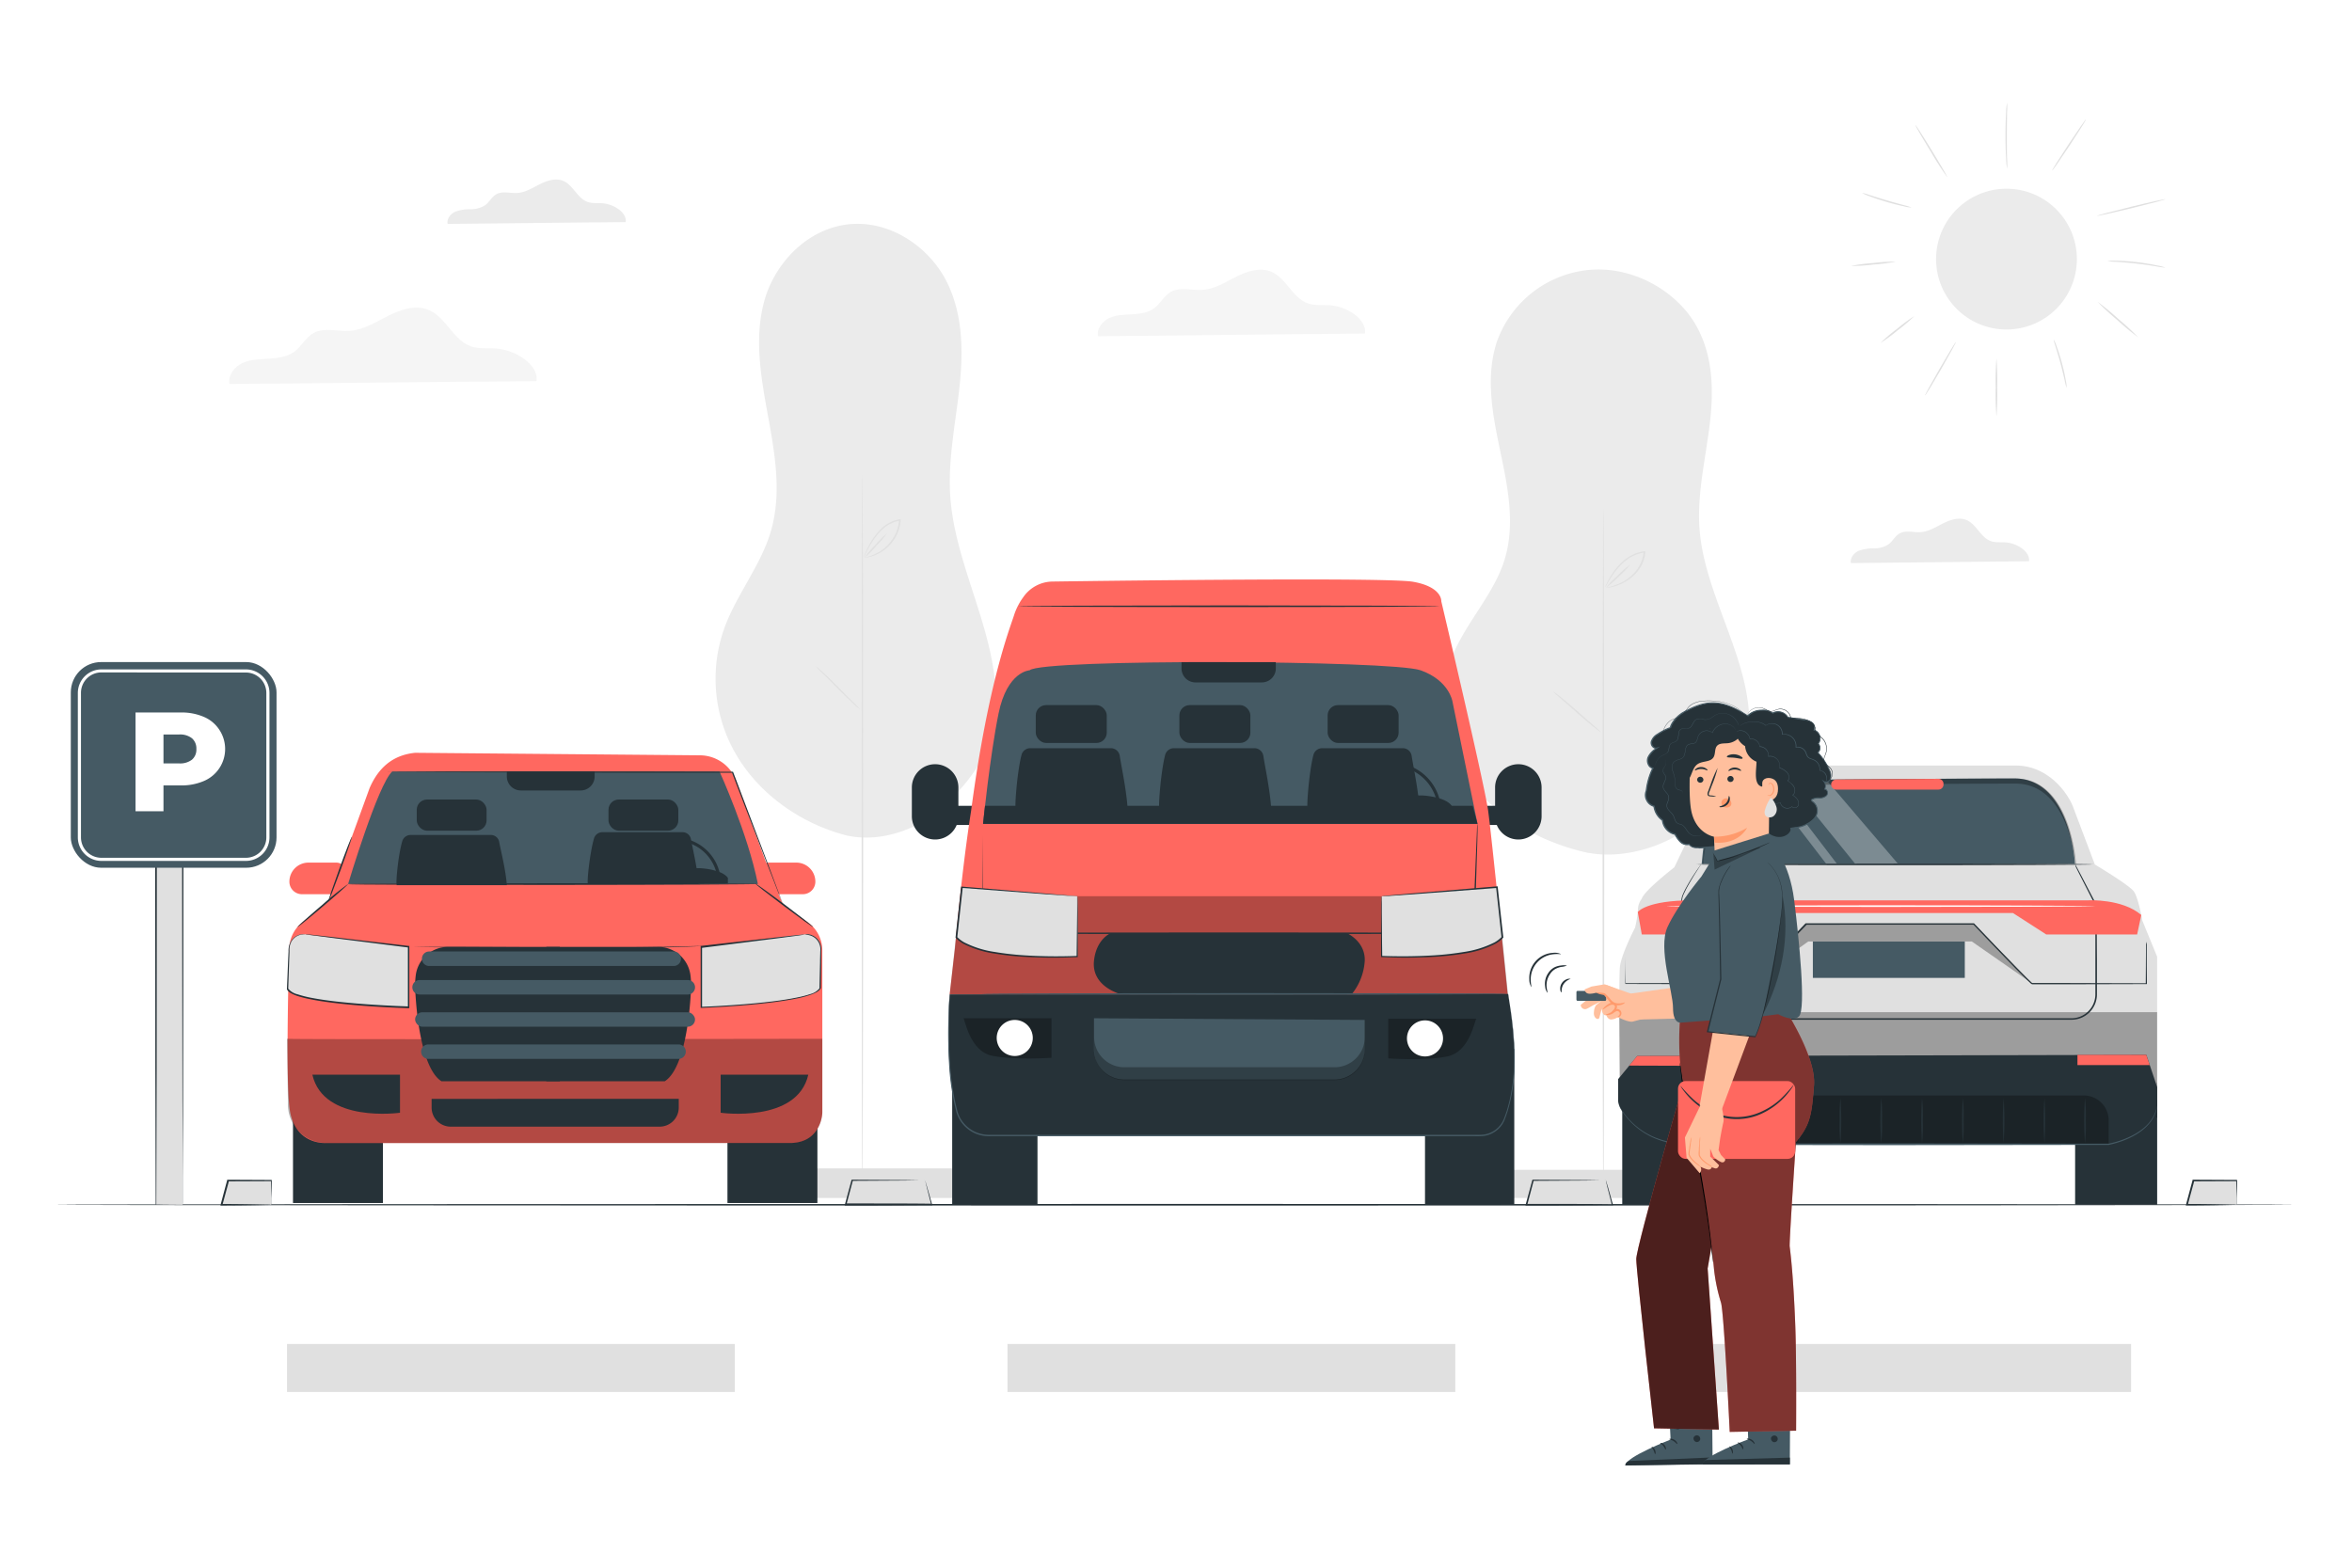 <svg class="animated" id="freepik_stories-parking" xmlns="http://www.w3.org/2000/svg" viewBox="0 0 750 500" version="1.1" xmlns:xlink="http://www.w3.org/1999/xlink" xmlns:svgjs="http://svgjs.com/svgjs"><style>svg#freepik_stories-parking:not(.animated) .animable {opacity: 0;}svg#freepik_stories-parking.animated #freepik--background-complete--inject-68 {animation: 1s 1 forwards cubic-bezier(.36,-0.01,.5,1.38) slideUp;animation-delay: 0s;}svg#freepik_stories-parking.animated #freepik--Floor--inject-68 {animation: 1s 1 forwards cubic-bezier(.36,-0.01,.5,1.38) slideDown;animation-delay: 0s;}svg#freepik_stories-parking.animated #freepik--car-3--inject-68 {animation: 1s 1 forwards cubic-bezier(.36,-0.01,.5,1.38) zoomIn;animation-delay: 0s;}svg#freepik_stories-parking.animated #freepik--car-2--inject-68 {animation: 1s 1 forwards cubic-bezier(.36,-0.01,.5,1.38) slideRight;animation-delay: 0s;}svg#freepik_stories-parking.animated #freepik--car-1--inject-68 {animation: 1s 1 forwards cubic-bezier(.36,-0.01,.5,1.38) slideRight;animation-delay: 0s;}svg#freepik_stories-parking.animated #freepik--Sign--inject-68 {animation: 1s 1 forwards cubic-bezier(.36,-0.01,.5,1.38) fadeIn;animation-delay: 0s;}svg#freepik_stories-parking.animated #freepik--Character--inject-68 {animation: 1s 1 forwards cubic-bezier(.36,-0.01,.5,1.38) slideRight;animation-delay: 0s;}            @keyframes slideUp {                0% {                    opacity: 0;                    transform: translateY(30px);                }                100% {                    opacity: 1;                    transform: inherit;                }            }                    @keyframes slideDown {                0% {                    opacity: 0;                    transform: translateY(-30px);                }                100% {                    opacity: 1;                    transform: translateY(0);                }            }                    @keyframes zoomIn {                0% {                    opacity: 0;                    transform: scale(0.5);                }                100% {                    opacity: 1;                    transform: scale(1);                }            }                    @keyframes slideRight {                0% {                    opacity: 0;                    transform: translateX(30px);                }                100% {                    opacity: 1;                    transform: translateX(0);                }            }                    @keyframes fadeIn {                0% {                    opacity: 0;                }                100% {                    opacity: 1;                }            }        </style><g id="freepik--background-complete--inject-68" class="animable" style="transform-origin: 381.818px 238.365px;"><rect x="91.52" y="428.65" width="142.8" height="15.31" style="fill: rgb(224, 224, 224); transform-origin: 162.92px 436.305px;" id="elkayybu87f6" class="animable"></rect><rect x="321.26" y="428.65" width="142.8" height="15.31" style="fill: rgb(224, 224, 224); transform-origin: 392.66px 436.305px;" id="eli2ang2qds7e" class="animable"></rect><rect x="536.76" y="428.65" width="142.8" height="15.31" style="fill: rgb(224, 224, 224); transform-origin: 608.16px 436.305px;" id="elx5eo8fr225d" class="animable"></rect><path d="M270.41,266.58c-15.07-3.78-28.24-13.31-35.56-25.73a47.87,47.87,0,0,1-3.73-40.9c3.88-10.4,11.37-19.55,14.58-30.14,3.64-12,1.47-24.76-.78-37.05s-4.54-25-1.12-37.06,14.16-23.4,28-24.26c12.83-.79,24.67,7.74,30,18.25s5.38,22.54,4.13,34-3.68,23-2.92,34.5c1.55,23.34,16.1,45.32,14.39,68.65-.89,12.15-6.12,19.92-15.08,29.06-7.72,7.88-20.56,13.06-31.93,10.64" style="fill: rgb(235, 235, 235); transform-origin: 272.859px 169.264px;" id="elzkb0z7qtn7j" class="animable"></path><path d="M275,382.24c-.14,0-.24-51.71-.24-115.48s.1-115.49.24-115.49.24,51.7.24,115.49S275.08,382.24,275,382.24Z" style="fill: rgb(224, 224, 224); transform-origin: 275px 266.755px;" id="elxyqg33uboyj" class="animable"></path><path d="M274.25,226.23a18,18,0,0,1-2.21-1.88c-1.32-1.2-3.12-2.9-5-4.84s-3.63-3.66-4.89-4.92a16.94,16.94,0,0,1-2-2.09,19.26,19.26,0,0,1,2.21,1.88c1.32,1.2,3.12,2.9,5,4.84s3.63,3.66,4.89,4.92A18.88,18.88,0,0,1,274.25,226.23Z" style="fill: rgb(224, 224, 224); transform-origin: 267.2px 219.365px;" id="elklamp2u42xq" class="animable"></path><rect x="235.48" y="372.65" width="80.29" height="9.44" style="fill: rgb(224, 224, 224); transform-origin: 275.625px 377.37px;" id="eln6zoooyxodj" class="animable"></rect><path d="M275.7,177.85a16.77,16.77,0,0,0,4.91-2,13.3,13.3,0,0,0,3.93-3.81,12.38,12.38,0,0,0,2.14-6c0-.08,0-.15,0-.21l.28.23a10.65,10.65,0,0,0-5.91,3.12,21.77,21.77,0,0,0-3.3,4.26c-.79,1.3-1.34,2.4-1.72,3.15a8.08,8.08,0,0,1-.61,1.18,6.16,6.16,0,0,1,.44-1.24,28.7,28.7,0,0,1,1.59-3.24,20.92,20.92,0,0,1,3.27-4.38,11,11,0,0,1,6.17-3.29l.3,0,0,.27,0,.21a12.5,12.5,0,0,1-2.24,6.22,13,13,0,0,1-4.12,3.85,12.4,12.4,0,0,1-3.65,1.49,7.42,7.42,0,0,1-1.07.19C275.84,177.86,275.71,177.87,275.7,177.85Z" style="fill: rgb(224, 224, 224); transform-origin: 281.305px 171.741px;" id="el8xky9ta9rno" class="animable"></path><path d="M275.7,177.85a29.82,29.82,0,0,1,3.37-4,32.47,32.47,0,0,1,3.73-3.75,28.76,28.76,0,0,1-3.36,4A30.57,30.57,0,0,1,275.7,177.85Z" style="fill: rgb(224, 224, 224); transform-origin: 279.25px 173.975px;" id="el9u18oc7dtbh" class="animable"></path><path d="M506.33,272c-16.44-3.6-30.82-12.69-38.81-24.53s-9.51-26.27-4.07-39c4.23-9.91,12.41-18.64,15.91-28.72,4-11.46,1.61-23.6-.85-35.31s-4.95-23.82-1.23-35.33A34.66,34.66,0,0,1,507.84,86c14-.76,26.93,7.38,32.77,17.39s5.88,21.49,4.52,32.44-4,21.9-3.19,32.89c1.69,22.25,17.58,43.19,15.71,65.42-1,11.58-6.69,19-16.46,27.7-8.43,7.51-22.44,12.45-34.86,10.14" style="fill: rgb(235, 235, 235); transform-origin: 509.017px 179.252px;" id="el38s9ldhs6r2" class="animable"></path><path d="M511.29,382.24c-.15,0-.27-49.28-.27-110.06s.12-110.06.27-110.06.26,49.27.26,110.06S511.43,382.24,511.29,382.24Z" style="fill: rgb(224, 224, 224); transform-origin: 511.285px 272.18px;" id="el9m10f05y53g" class="animable"></path><path d="M510.53,233.56a19.69,19.69,0,0,1-2.42-1.79c-1.44-1.15-3.4-2.77-5.46-4.62s-4-3.49-5.34-4.69a18.59,18.59,0,0,1-2.15-2,19.69,19.69,0,0,1,2.42,1.79c1.44,1.15,3.4,2.77,5.47,4.62s4,3.49,5.33,4.68A19.1,19.1,0,0,1,510.53,233.56Z" style="fill: rgb(224, 224, 224); transform-origin: 502.845px 227.01px;" id="el6tmbphg45dv" class="animable"></path><rect x="468.21" y="373.1" width="87.64" height="8.99" style="fill: rgb(224, 224, 224); transform-origin: 512.03px 377.595px;" id="el0b9ydjftj3eq" class="animable"></rect><path d="M512.11,187.45a20.83,20.83,0,0,0,5.35-1.87,13.9,13.9,0,0,0,4.3-3.63,10.93,10.93,0,0,0,2.33-5.75l0-.2.31.22a12.12,12.12,0,0,0-6.45,3,20.92,20.92,0,0,0-3.6,4.05c-.86,1.24-1.47,2.29-1.88,3a7.75,7.75,0,0,1-.67,1.12,5.66,5.66,0,0,1,.48-1.18,25.19,25.19,0,0,1,1.74-3.09,19.94,19.94,0,0,1,3.57-4.17,12.57,12.57,0,0,1,6.73-3.14l.33,0,0,.26,0,.2a11.06,11.06,0,0,1-2.45,5.93,13.91,13.91,0,0,1-4.5,3.67,15.47,15.47,0,0,1-4,1.42,10.36,10.36,0,0,1-1.17.18A2.11,2.11,0,0,1,512.11,187.45Z" style="fill: rgb(224, 224, 224); transform-origin: 518.225px 181.641px;" id="elemo1bdi32hu" class="animable"></path><path d="M512.11,187.45a28.84,28.84,0,0,1,3.67-3.83,30.82,30.82,0,0,1,4.08-3.57,29.47,29.47,0,0,1-3.67,3.83A32.72,32.72,0,0,1,512.11,187.45Z" style="fill: rgb(224, 224, 224); transform-origin: 515.985px 183.75px;" id="elsvvjy4ahe2" class="animable"></path><g id="el2a6ho0dsv6a"><circle cx="639.82" cy="82.64" r="22.45" style="fill: rgb(235, 235, 235); transform-origin: 639.82px 82.64px; transform: rotate(-79.028deg);" class="animable"></circle></g><path d="M636.63,132.84a90.46,90.46,0,0,1-.24-9.26,90.3,90.3,0,0,1,.24-9.26,92.23,92.23,0,0,1,.23,9.26A92.39,92.39,0,0,1,636.63,132.84Z" style="fill: rgb(224, 224, 224); transform-origin: 636.625px 123.58px;" id="elmvyoe167cif" class="animable"></path><path d="M623.69,109.1c.11.06-2,3.93-4.71,8.64s-5,8.46-5.13,8.4,2-3.93,4.72-8.64S623.58,109,623.69,109.1Z" style="fill: rgb(224, 224, 224); transform-origin: 618.769px 117.619px;" id="elooo2ykwrngp" class="animable"></path><path d="M610.42,100.83a50.07,50.07,0,0,1-5.25,4.47,49.89,49.89,0,0,1-5.53,4.1,49.4,49.4,0,0,1,5.24-4.47A51,51,0,0,1,610.42,100.83Z" style="fill: rgb(224, 224, 224); transform-origin: 605.03px 105.115px;" id="eli486af5ooul" class="animable"></path><path d="M659,123.71a12.27,12.27,0,0,1-.59-2.27c-.32-1.42-.78-3.36-1.35-5.5s-1.16-4-1.59-5.43a13.79,13.79,0,0,1-.63-2.27,10.24,10.24,0,0,1,.95,2.16c.51,1.36,1.14,3.27,1.72,5.42s1,4.12,1.23,5.55A10.39,10.39,0,0,1,659,123.71Z" style="fill: rgb(224, 224, 224); transform-origin: 656.92px 115.975px;" id="eltw3zktmoxi" class="animable"></path><path d="M681.79,107.56a76.42,76.42,0,0,1-6.63-5.49,80.54,80.54,0,0,1-6.33-5.84,77.36,77.36,0,0,1,6.64,5.49A75.11,75.11,0,0,1,681.79,107.56Z" style="fill: rgb(224, 224, 224); transform-origin: 675.31px 101.895px;" id="elaowj8rswz8c" class="animable"></path><path d="M690.51,85.36A21.8,21.8,0,0,1,687.8,85c-1.66-.28-4-.64-6.51-.93s-4.88-.47-6.56-.57a18.19,18.19,0,0,1-2.72-.24,13.9,13.9,0,0,1,2.74-.1c1.69,0,4,.15,6.59.44s4.87.71,6.53,1.07A13.11,13.11,0,0,1,690.51,85.36Z" style="fill: rgb(224, 224, 224); transform-origin: 681.26px 84.246px;" id="els34robb8k2" class="animable"></path><path d="M690.54,63.52c0,.13-4.83,1.42-10.85,2.89s-10.94,2.55-11,2.43,4.83-1.42,10.85-2.89S690.51,63.4,690.54,63.52Z" style="fill: rgb(224, 224, 224); transform-origin: 679.615px 66.18px;" id="elglrhrl82kfm" class="animable"></path><path d="M665.17,38.08c.11.08-2.21,3.78-5.19,8.29s-5.48,8.09-5.59,8,2.22-3.78,5.2-8.28S665.06,38,665.17,38.08Z" style="fill: rgb(224, 224, 224); transform-origin: 659.78px 46.225px;" id="elcc32pmrvl9f" class="animable"></path><path d="M640,32.77a21,21,0,0,1,0,3.08c0,1.9-.06,4.53-.06,7.43s0,5.52.08,7.42a21,21,0,0,1,0,3.08,18.35,18.35,0,0,1-.3-3.07c-.12-1.9-.22-4.53-.22-7.43s.09-5.54.2-7.44A18.54,18.54,0,0,1,640,32.77Z" style="fill: rgb(224, 224, 224); transform-origin: 639.788px 43.275px;" id="elna5bg41esh" class="animable"></path><path d="M620.94,56.51a96.38,96.38,0,0,1-5.28-8.19c-2.81-4.59-5-8.36-4.88-8.43s2.47,3.6,5.28,8.19S621.05,56.44,620.94,56.51Z" style="fill: rgb(224, 224, 224); transform-origin: 615.86px 48.2px;" id="ely3c98l946bl" class="animable"></path><path d="M609.55,66.19a11.11,11.11,0,0,1-2.39-.38c-1.46-.3-3.46-.79-5.64-1.44s-4.14-1.32-5.53-1.85a11.6,11.6,0,0,1-2.21-1,13.92,13.92,0,0,1,2.32.66c1.42.46,3.37,1.08,5.55,1.72s4.15,1.18,5.59,1.57A15.11,15.11,0,0,1,609.55,66.19Z" style="fill: rgb(224, 224, 224); transform-origin: 601.665px 63.855px;" id="elsfmtzy3y9aa" class="animable"></path><path d="M604.57,83.44a55.29,55.29,0,0,1-7.16.92,54.12,54.12,0,0,1-7.21.46,56.6,56.6,0,0,1,7.16-.93A55,55,0,0,1,604.57,83.44Z" style="fill: rgb(224, 224, 224); transform-origin: 597.385px 84.13px;" id="el8rmr68e5zh5" class="animable"></path><path d="M199.52,70.83c.44-3.16-4-5.75-7.37-6-1.59-.13-3.25.11-4.76-.42-3.28-1.14-4.59-5.37-7.79-6.72-2.39-1-5.14-.11-7.46,1.06s-4.6,2.63-7.19,2.8c-2.26.14-4.7-.7-6.67.4-1.47.82-2.24,2.52-3.59,3.51a8.56,8.56,0,0,1-4.7,1.28,13.07,13.07,0,0,0-4.83.79c-1.5.68-2.74,2.26-2.43,3.88Z" style="fill: rgb(235, 235, 235); transform-origin: 171.116px 64.333px;" id="el0tcba1eeqfzk" class="animable"></path><path d="M647,179c.43-3.16-4-5.76-7.37-6-1.6-.13-3.26.12-4.77-.41-3.28-1.14-4.58-5.38-7.78-6.72-2.39-1-5.14-.11-7.46,1.05s-4.61,2.64-7.2,2.8c-2.25.15-4.7-.69-6.67.41-1.46.82-2.23,2.51-3.59,3.51a8.52,8.52,0,0,1-4.69,1.27,13.37,13.37,0,0,0-4.84.79c-1.49.69-2.73,2.27-2.42,3.89Z" style="fill: rgb(235, 235, 235); transform-origin: 618.596px 172.513px;" id="el0je3l7qo8pp" class="animable"></path><path d="M171.07,121.55c.75-5.44-6.93-9.92-12.7-10.38-2.76-.23-5.61.2-8.22-.71-5.65-2-7.91-9.27-13.42-11.59-4.12-1.74-8.86-.19-12.86,1.82s-7.94,4.54-12.4,4.82c-3.88.25-8.1-1.19-11.5.71-2.53,1.41-3.85,4.33-6.19,6s-5.25,2-8.09,2.19-5.76.18-8.34,1.36-4.71,3.91-4.17,6.7Z" style="fill: rgb(245, 245, 245); transform-origin: 122.108px 110.293px;" id="el06xljg60bpkq" class="animable"></path><path d="M435.25,106.37c.65-4.73-6-8.63-11.05-9-2.39-.19-4.88.17-7.15-.62-4.91-1.71-6.87-8.06-11.67-10.08-3.58-1.51-7.71-.17-11.18,1.58s-6.91,4-10.8,4.2c-3.37.22-7-1-10,.61-2.21,1.23-3.36,3.77-5.39,5.27s-4.57,1.77-7,1.91-5,.15-7.25,1.18-4.1,3.4-3.64,5.82Z" style="fill: rgb(245, 245, 245); transform-origin: 392.672px 96.627px;" id="el7lps515hftg" class="animable"></path></g><g id="freepik--Floor--inject-68" class="animable" style="transform-origin: 374.555px 380.38px;"><path d="M732,384.24c0,.14-160.05.26-357.43.26s-357.46-.12-357.46-.26,160-.26,357.46-.26S732,384.09,732,384.24Z" style="fill: rgb(38, 50, 56); transform-origin: 374.555px 384.24px;" id="eljv1n5c16m" class="animable"></path><polygon points="86.49 384.24 70.6 384.24 72.68 376.52 86.49 376.52 86.49 384.24" style="fill: rgb(224, 224, 224); transform-origin: 78.545px 380.38px;" id="eljh3b1ljzju8" class="animable"></polygon><path d="M86.49,384.24a3.74,3.74,0,0,1,0-.58l0-1.56-.1-5.58.19.2-13.81.06.25-.19-.3,1.14c-.63,2.3-1.23,4.52-1.79,6.57L70.6,384c4.56,0,8.5.07,11.32.12l3.33.07a10.84,10.84,0,0,1,1.24.06,7.58,7.58,0,0,1-1.13.06l-3.27.07c-2.81.05-6.82.1-11.49.12h-.32l.08-.32,1.76-6.58.31-1.14,0-.19h.2l13.81.07h.2v.19c0,2.43-.07,4.38-.11,5.7l0,1.52A1.63,1.63,0,0,1,86.49,384.24Z" style="fill: rgb(38, 50, 56); transform-origin: 78.46px 380.385px;" id="el5mh9e8nlcgy" class="animable"></path><polygon points="713.18 384.24 697.29 384.24 699.37 376.52 713.18 376.52 713.18 384.24" style="fill: rgb(224, 224, 224); transform-origin: 705.235px 380.38px;" id="elu4rdx79hg2" class="animable"></polygon><path d="M713.18,384.24a3.74,3.74,0,0,1,0-.58c0-.42,0-.93,0-1.56,0-1.4-.06-3.29-.1-5.58l.19.2-13.81.06.25-.19c-.1.36-.2.75-.3,1.14-.63,2.3-1.23,4.52-1.79,6.57l-.24-.31c4.56,0,8.5.07,11.32.12l3.33.07a11.06,11.06,0,0,1,1.24.06,7.58,7.58,0,0,1-1.13.06l-3.27.07c-2.81.05-6.82.1-11.49.12H697l.08-.32,1.76-6.58c.11-.39.21-.78.31-1.14l0-.19h.2l13.81.07h.2v.19c0,2.43-.07,4.38-.11,5.7,0,.61,0,1.11,0,1.52A2.2,2.2,0,0,1,713.18,384.24Z" style="fill: rgb(38, 50, 56); transform-origin: 705.18px 380.375px;" id="elfu4pvlhbas" class="animable"></path><polygon points="295 376.52 285.56 376.52 281.19 376.52 271.75 376.52 269.67 384.24 281.19 384.24 285.56 384.24 297.08 384.24 295 376.52" style="fill: rgb(224, 224, 224); transform-origin: 283.375px 380.38px;" id="elnw14jl2wzf" class="animable"></polygon><path d="M295,376.52a3.91,3.91,0,0,1,.17.49l.44,1.49c.4,1.38.95,3.3,1.63,5.69l.06.21h-.22c-6,0-15.13.09-25.32.09h-2.43l.09-.33c.73-2.69,1.44-5.29,2.09-7.71l.05-.19h.19l16.72.1,4.84.08,1.27,0a2.11,2.11,0,0,1,.42,0l-.47,0-1.31,0-4.81.08-16.66.1.24-.18c-.65,2.42-1.34,5-2.07,7.71l-.25-.32h2.09c10.19,0,19.32,0,25.32.09l-.16.21c-.61-2.37-1.09-4.28-1.44-5.66-.15-.63-.28-1.14-.37-1.54A3.76,3.76,0,0,1,295,376.52Z" style="fill: rgb(38, 50, 56); transform-origin: 283.315px 380.375px;" id="elf5o6ka9whxs" class="animable"></path><polygon points="512.09 376.52 502.66 376.52 498.28 376.52 488.85 376.52 486.77 384.24 498.28 384.24 502.66 384.24 514.17 384.24 512.09 376.52" style="fill: rgb(224, 224, 224); transform-origin: 500.47px 380.38px;" id="elwfknwkdn3hm" class="animable"></polygon><path d="M512.09,376.52a2.53,2.53,0,0,1,.17.49c.12.38.26.88.45,1.49.39,1.38.94,3.3,1.62,5.69l.06.21h-.22c-6,0-15.12.09-25.32.09h-2.42l.08-.33c.74-2.69,1.44-5.29,2.1-7.71l.05-.19h.19l16.71.1,4.84.08,1.27,0a2,2,0,0,1,.42,0l-.47,0-1.3,0-4.82.08-16.65.1.24-.18L487,384.3l-.25-.32h2.08c10.2,0,19.32,0,25.32.09l-.16.21c-.6-2.37-1.09-4.28-1.44-5.66-.15-.63-.27-1.14-.37-1.54A3.76,3.76,0,0,1,512.09,376.52Z" style="fill: rgb(38, 50, 56); transform-origin: 500.41px 380.375px;" id="el9m3d1v2isjp" class="animable"></path></g><g id="freepik--car-3--inject-68" class="animable" style="transform-origin: 601.93px 314.205px;"><rect x="517.3" y="345.36" width="26.16" height="38.88" style="fill: rgb(38, 50, 56); transform-origin: 530.38px 364.8px;" id="el084feg1kr4fu" class="animable"></rect><rect x="661.71" y="345.36" width="26.16" height="38.88" style="fill: rgb(38, 50, 56); transform-origin: 674.79px 364.8px;" id="elfqvbn5hbev8" class="animable"></rect><path d="M533.91,276.62s-9.66,7.46-10.41,10.07a5.63,5.63,0,0,0-1.19,3.53,36.2,36.2,0,0,1-.92,5.64s-4.37,8.39-4.83,12.52,0,42.41,0,42.41h171.3V305.12l-4.75-11.58s-1.19-7.13-2.67-9.21S668,275.72,668,275.72l-7.11-18.8c-2.46-5.61-8.85-12.79-18.11-12.75l-81.41,0c-6.92,0-14.65,6-16.92,10.42Z" style="fill: rgb(224, 224, 224); transform-origin: 602.108px 297.48px;" id="elb8k8ziqnzc8" class="animable"></path><g id="elpjsn7i1m1l"><g style="opacity: 0.3; transform-origin: 602.11px 336.8px;" class="animable"><polygon points="516.36 322.81 687.86 322.81 687.86 350.79 516.56 350.79 516.36 322.81" id="elfkxq94jpm27" class="animable" style="transform-origin: 602.11px 336.8px;"></polygon></g></g><path d="M542.61,275.56H661.68s-1.49-27.28-19.35-27.28-80.5.52-80.5.52-7.81-1.49-14.41,9.62a34,34,0,0,0-4.48,13.93Z" style="fill: rgb(69, 90, 100); transform-origin: 602.145px 261.92px;" id="elmi6fk2o5t1" class="animable"></path><g id="elqaqhyo2yr5p"><g style="opacity: 0.3; transform-origin: 587.6px 262.15px;" class="animable"><polygon points="569.93 248.74 591.62 275.56 605.27 275.56 582.38 248.74 569.93 248.74" style="fill: rgb(255, 255, 255); transform-origin: 587.6px 262.15px;" id="elurtnadzbyc" class="animable"></polygon></g></g><g id="elu697jy7o3q9"><g style="opacity: 0.3; transform-origin: 573.81px 262.15px;" class="animable"><polygon points="561.83 248.8 582.38 275.56 585.79 275.56 565.31 248.74 561.83 248.8" style="fill: rgb(255, 255, 255); transform-origin: 573.81px 262.15px;" id="ellynjmu0uqh" class="animable"></polygon></g></g><path d="M661.68,275.56s.17.28.47.85l1.34,2.52c1.17,2.25,2.89,5.54,5.12,9.79v.06c0,4.76,0,10.65.06,17.47,0,3.41,0,7.06,0,10.92a8.09,8.09,0,0,1-7.91,8.06l-58.31,0-44.28,0h-10c-1.62,0-3.18,0-4.78-.06a8.64,8.64,0,0,1-2.31-.6,8,8,0,0,1-3.54-2.93,8.36,8.36,0,0,1-1-2,13.34,13.34,0,0,1-.38-4.32c0-2.81,0-5.5,0-8.08,0-5.14,0-9.79.05-13.88,0-2,0-3.95-.05-5.7a5.25,5.25,0,0,1,.5-2.48c.32-.74.65-1.43,1-2.06,1.38-2.54,2.64-4.39,3.48-5.65l1-1.42.36-.47s-.1.18-.31.5-.54.82-.94,1.45c-.82,1.27-2,3.14-3.39,5.68-.33.64-.66,1.32-1,2.05a5,5,0,0,0-.46,2.39c.06,1.76.07,3.66.09,5.7,0,4.1,0,8.75,0,13.89q0,3.87,0,8.08a12.63,12.63,0,0,0,.37,4.2,8.54,8.54,0,0,0,.94,1.92,8.36,8.36,0,0,0,1.47,1.62,7.59,7.59,0,0,0,4.07,1.71c1.52.08,3.14,0,4.74,0h10l44.28,0,58.3,0a7.66,7.66,0,0,0,7.51-7.61c0-3.86,0-7.51,0-10.92,0-6.82,0-12.71,0-17.47v.06l-5-9.85-1.28-2.55C661.81,275.87,661.68,275.56,661.68,275.56Z" style="fill: rgb(38, 50, 56); transform-origin: 602.396px 300.395px;" id="elshzu861s5ir" class="animable"></path><g id="el6ahhr8ahhre"><g style="opacity: 0.3; transform-origin: 602.95px 304.225px;" class="animable"><polygon points="557.8 313.73 576.02 294.72 629.49 294.72 648.1 313.73 628.79 300.29 576.6 300.29 557.8 313.73" id="elh6ncf1rcsnv" class="animable" style="transform-origin: 602.95px 304.225px;"></polygon></g></g><path d="M684.54,300.29s0,.3,0,.89,0,1.48,0,2.61c0,2.3,0,5.66.06,9.94v.13h-.13l-26.39.07-8.35,0h-1.63c0,.05-.37-.11-.37-.15l-.23-.18c-.56-.5-1.08-1-1.62-1.54l-3.2-3.21c-4.29-4.39-8.78-9.08-13.45-14l.19.08H576l.18-.08c-6.51,6.78-12.63,13.16-18.24,19l-.06.07h-.1l-39.37-.1h-.12v-.12c0-3.72.05-6.58.06-8.54q0-1.43,0-2.19c0-.49,0-.74,0-.74s0,.25,0,.74,0,1.24,0,2.19c0,2,0,4.82.06,8.54l-.12-.12,39.37-.11-.16.07,18.2-19,.07-.07h53.68l.08.08c4.65,4.9,9.13,9.6,13.41,14l3.19,3.22c.53.52,1.06,1,1.59,1.52l.2.16.06.05h0s0,0,0,.07v-.05h10l26.39.08-.13.13c0-4.28.05-7.64.06-9.94q0-1.69,0-2.61C684.51,300.59,684.54,300.29,684.54,300.29Z" style="fill: rgb(38, 50, 56); transform-origin: 601.445px 304.205px;" id="elm4479k9jsr" class="animable"></path><rect x="578.08" y="300.29" width="48.45" height="11.6" style="fill: rgb(69, 90, 100); transform-origin: 602.305px 306.09px;" id="el2zltha6owcu" class="animable"></rect><path d="M516,344.16l6.07-7.36,162.35-.36,3.46,10.31v9.68L673.61,365H533.49s-16.74-6.5-17.51-13.79Z" style="fill: rgb(38, 50, 56); transform-origin: 601.93px 350.72px;" id="el481ccre3824" class="animable"></path><g id="el92pjtitpu0m"><g style="opacity: 0.3; transform-origin: 602.95px 357.215px;" class="animable"><path d="M664.48,349.4H542.61a9.11,9.11,0,0,0-9.12,9.11v6.07l6.26.45H672.41v-7.71A7.92,7.92,0,0,0,664.48,349.4Z" id="elgpdmhejvarv" class="animable" style="transform-origin: 602.95px 357.215px;"></path></g></g><path d="M546.67,358.87a4.79,4.79,0,1,1-4.79-4.78A4.8,4.8,0,0,1,546.67,358.87Z" style="fill: rgb(69, 90, 100); transform-origin: 541.88px 358.88px;" id="el6mgx74y5s69" class="animable"></path><path d="M556.9,358.87a4.79,4.79,0,1,1-4.78-4.78A4.79,4.79,0,0,1,556.9,358.87Z" style="fill: rgb(69, 90, 100); transform-origin: 552.11px 358.88px;" id="elgcnthyskng8" class="animable"></path><path d="M560.86,364.58a48.58,48.58,0,0,1-.26-7.17,48.38,48.38,0,0,1,.26-7.16,98.86,98.86,0,0,1,0,14.33Z" style="fill: rgb(38, 50, 56); transform-origin: 560.843px 357.415px;" id="elbiold1socne" class="animable"></path><path d="M573.87,364.58a48.58,48.58,0,0,1-.26-7.17,48.38,48.38,0,0,1,.26-7.16,98.86,98.86,0,0,1,0,14.33Z" style="fill: rgb(38, 50, 56); transform-origin: 573.853px 357.415px;" id="elrdo65x5cfvl" class="animable"></path><path d="M586.88,364.58a48.58,48.58,0,0,1-.26-7.17,48.38,48.38,0,0,1,.26-7.16,98.86,98.86,0,0,1,0,14.33Z" style="fill: rgb(38, 50, 56); transform-origin: 586.863px 357.415px;" id="elhsbgcu1p7me" class="animable"></path><path d="M599.88,364.58a98.86,98.86,0,0,1,0-14.33,48.38,48.38,0,0,1,.26,7.16A48.58,48.58,0,0,1,599.88,364.58Z" style="fill: rgb(38, 50, 56); transform-origin: 599.897px 357.415px;" id="eloennkknsjk" class="animable"></path><path d="M612.89,364.58a98.86,98.86,0,0,1,0-14.33,48.38,48.38,0,0,1,.26,7.16A48.58,48.58,0,0,1,612.89,364.58Z" style="fill: rgb(38, 50, 56); transform-origin: 612.907px 357.415px;" id="ellvzrhll5mlr" class="animable"></path><path d="M625.9,364.58a98.86,98.86,0,0,1,0-14.33,48.38,48.38,0,0,1,.26,7.16A48.58,48.58,0,0,1,625.9,364.58Z" style="fill: rgb(38, 50, 56); transform-origin: 625.917px 357.415px;" id="elbrs2bvpnnki" class="animable"></path><path d="M638.91,364.58a98.86,98.86,0,0,1,0-14.33,98.86,98.86,0,0,1,0,14.33Z" style="fill: rgb(38, 50, 56); transform-origin: 638.91px 357.415px;" id="elm87ay2n2vzi" class="animable"></path><path d="M651.92,364.58a98.86,98.86,0,0,1,0-14.33,98.86,98.86,0,0,1,0,14.33Z" style="fill: rgb(38, 50, 56); transform-origin: 651.92px 357.415px;" id="eld0i6qo1ptu5" class="animable"></path><path d="M664.85,364.58a98.86,98.86,0,0,1,0-14.33,48.38,48.38,0,0,1,.26,7.16A48.58,48.58,0,0,1,664.85,364.58Z" style="fill: rgb(38, 50, 56); transform-origin: 664.867px 357.415px;" id="elmwnpwhvitcc" class="animable"></path><polygon points="519.52 339.86 543.89 339.94 543.89 336.75 522.05 336.8 519.52 339.86" style="fill: rgb(255, 104, 96); transform-origin: 531.705px 338.345px;" id="elqcq58fbtkf" class="animable"></polygon><polygon points="685.5 339.7 662.45 339.7 662.45 336.44 684.4 336.44 685.5 339.7" style="fill: rgb(255, 104, 96); transform-origin: 673.975px 338.07px;" id="elbi5tg4ylz6i" class="animable"></polygon><path d="M667.4,275.69c0,.14-28.3.26-63.21.26s-63.21-.12-63.21-.26,28.3-.26,63.21-.26S667.4,275.55,667.4,275.69Z" style="fill: rgb(38, 50, 56); transform-origin: 604.19px 275.69px;" id="elp4vq5qpoiu" class="animable"></path><path d="M687.86,352.71a2,2,0,0,1-.05.36l-.21,1a10.94,10.94,0,0,1-1.81,3.7c-2.11,3-6.84,6-13.36,7.38h0l-69.78.09-64.22-.08a27.61,27.61,0,0,1-10.87-2.15,23.16,23.16,0,0,1-7-4.62,21.34,21.34,0,0,1-3.35-4.1,11.91,11.91,0,0,1-.68-1.2,4.63,4.63,0,0,1-.18-.43l.23.41c.15.27.38.67.72,1.17a22.46,22.46,0,0,0,3.4,4,23.32,23.32,0,0,0,6.95,4.5,27.43,27.43,0,0,0,10.75,2l64.22-.07,69.78.1h0c6.44-1.34,11.15-4.28,13.27-7.17a11.15,11.15,0,0,0,1.86-3.62c.1-.43.19-.77.25-1S687.86,352.71,687.86,352.71Z" style="fill: rgb(69, 90, 100); transform-origin: 602.105px 358.95px;" id="elbjbbtdezs9l" class="animable"></path><path d="M522.25,290.89s2.65-3.74,17.44-3.74H666s10.74-.56,16.81,4.68l-1.32,6.2h-29l-10.6-6.83H564.53l-11,6.83h-30Z" style="fill: rgb(255, 104, 96); transform-origin: 602.53px 292.581px;" id="elary6m097rit" class="animable"></path><path d="M668.27,289c0,.15-30.65.26-68.45.26s-68.45-.11-68.45-.26,30.64-.26,68.45-.26S668.27,288.9,668.27,289Z" style="fill: rgb(255, 255, 255); transform-origin: 599.82px 289px;" id="elnkou3jw1dd" class="animable"></path><g id="el4b3mi9367t8"><g style="opacity: 0.3; transform-origin: 602.47px 261.93px;" class="animable"><path d="M543.25,274a33.88,33.88,0,0,1,4.47-13.93c6.61-11.12,14.41-9.62,14.41-9.62s62.64-.53,80.5-.53c15.21,0,18.55,19.78,19.2,25.65H662s-1.49-27.28-19.35-27.28-80.5.52-80.5.52-7.8-1.49-14.41,9.62a34,34,0,0,0-4.47,13.93l-.33,3.21h.16Z" id="elyr1dqm6i1b" class="animable" style="transform-origin: 602.47px 261.93px;"></path></g></g><path d="M583.91,250.22h0a1.61,1.61,0,0,0,1.6,1.61h32.62a1.61,1.61,0,0,0,1.61-1.61V250a1.6,1.6,0,0,0-1.62-1.6l-32.62.23A1.6,1.6,0,0,0,583.91,250.22Z" style="fill: rgb(255, 104, 96); transform-origin: 601.825px 250.115px;" id="elyx9mspu8l5k" class="animable"></path></g><g id="freepik--car-2--inject-68" class="animable" style="transform-origin: 391.175px 284.529px;"><rect x="303.63" y="334.53" width="27.2" height="49.71" style="fill: rgb(38, 50, 56); transform-origin: 317.23px 359.385px;" id="elf19j27m0t9" class="animable"></rect><rect x="454.4" y="334.53" width="28.47" height="49.71" style="fill: rgb(38, 50, 56); transform-origin: 468.635px 359.385px;" id="elb4jlojt1r0l" class="animable"></rect><rect x="304.86" y="257.01" width="7.37" height="6.11" style="fill: rgb(38, 50, 56); transform-origin: 308.545px 260.065px;" id="eln37bkw8renk" class="animable"></rect><path d="M298.19,267.75h0a7.42,7.42,0,0,1-7.42-7.42v-9.17a7.42,7.42,0,0,1,7.42-7.42h0a7.42,7.42,0,0,1,7.42,7.42v9.17A7.42,7.42,0,0,1,298.19,267.75Z" style="fill: rgb(38, 50, 56); transform-origin: 298.19px 255.745px;" id="eldbfqjr7qyhk" class="animable"></path><g id="el0zj3c0kfbmbr"><rect x="470.12" y="257.01" width="7.37" height="6.11" style="fill: rgb(38, 50, 56); transform-origin: 473.805px 260.065px; transform: rotate(180deg);" class="animable"></rect></g><path d="M484.16,267.75h0a7.42,7.42,0,0,0,7.42-7.42v-9.17a7.42,7.42,0,0,0-7.42-7.42h0a7.42,7.42,0,0,0-7.41,7.42v9.17A7.42,7.42,0,0,0,484.16,267.75Z" style="fill: rgb(38, 50, 56); transform-origin: 484.165px 255.745px;" id="el5h2cyeqmtd8" class="animable"></path><path d="M335.59,185.48a11.47,11.47,0,0,0-9.3,5,20.33,20.33,0,0,0-2.77,5.24c-1.29,4.27-8.3,21-13.86,62.91-2,12.88-3.68,27.73-5.12,43.59l-1.71,14.92,178,.74s-5.11-50.61-6.29-59.26-14.95-66.86-14.95-66.86.4-4.55-9-6.21C442.39,184.12,358,185.17,335.59,185.48Z" style="fill: rgb(255, 104, 96); transform-origin: 391.83px 251.349px;" id="elm3s1cymb3ic" class="animable"></path><g id="elii12eccoug"><g style="opacity: 0.3; transform-origin: 391.84px 300.41px;" class="animable"><polygon points="344.12 285.84 440.62 285.84 477.37 282.94 480.85 316.97 438.85 317.88 302.83 317.14 304.96 297.65 306.46 282.94 344.12 285.84" id="el7hkgvbjufwa" class="animable" style="transform-origin: 391.84px 300.41px;"></polygon></g></g><path d="M328.33,213.78s-7.16.28-9.91,13.76-4.95,35.23-4.95,35.23H471.15l-8-39.08S462.09,217,453,213.78,332.24,210.06,328.33,213.78Z" style="fill: rgb(69, 90, 100); transform-origin: 392.31px 236.972px;" id="el48jtx3u2dya" class="animable"></path><path d="M376.76,211.19h30.07a0,0,0,0,1,0,0v2a4.46,4.46,0,0,1-4.46,4.46H381.22a4.46,4.46,0,0,1-4.46-4.46v-2A0,0,0,0,1,376.76,211.19Z" style="fill: rgb(38, 50, 56); transform-origin: 391.795px 214.42px;" id="elc6ef4cawj4u" class="animable"></path><polygon points="313.47 262.77 314.1 257.01 469.61 257.01 471.15 262.77 313.47 262.77" style="fill: rgb(38, 50, 56); transform-origin: 392.31px 259.89px;" id="el516sxl7ij2u" class="animable"></polygon><path d="M459.55,258.9h-1a14.66,14.66,0,0,0-29.32,0h-1a15.66,15.66,0,0,1,31.32,0Z" style="fill: rgb(38, 50, 56); transform-origin: 443.89px 251.07px;" id="elkx49139w5id" class="animable"></path><path d="M424.4,257.9s2.17-4,8.48-4.2c5.85-.16,20.71,0,20.71,0s7.25.32,9.35,3.31v1.89H424.4Z" style="fill: rgb(38, 50, 56); transform-origin: 443.67px 256.264px;" id="elsl5k8owzmw" class="animable"></path><path d="M324,258.05c-.63.8.3-11.76,1.74-17.27a2.87,2.87,0,0,1,2.79-2.15h25.69a2.87,2.87,0,0,1,2.84,2.43c.59,3.79,2.17,11.07,2.52,17Z" style="fill: rgb(38, 50, 56); transform-origin: 341.69px 248.358px;" id="elvjhu4vzdztj" class="animable"></path><rect x="330.28" y="224.89" width="22.64" height="12.07" rx="3.28" style="fill: rgb(38, 50, 56); transform-origin: 341.6px 230.925px;" id="elrl24rpkfbu9" class="animable"></rect><path d="M369.8,258.05c-.63.8.31-11.76,1.74-17.27a2.89,2.89,0,0,1,2.79-2.15H400a2.88,2.88,0,0,1,2.85,2.43c.59,3.79,2.16,11.07,2.52,17Z" style="fill: rgb(38, 50, 56); transform-origin: 387.485px 248.358px;" id="elsubhbm5x299" class="animable"></path><rect x="376.08" y="224.89" width="22.64" height="12.07" rx="3.28" style="fill: rgb(38, 50, 56); transform-origin: 387.4px 230.925px;" id="el9tny80mh6qv" class="animable"></rect><path d="M417.08,258.05c-.63.8.3-11.76,1.74-17.27a2.88,2.88,0,0,1,2.79-2.15H447.3a2.86,2.86,0,0,1,2.84,2.43c.59,3.79,2.17,11.07,2.52,17Z" style="fill: rgb(38, 50, 56); transform-origin: 434.77px 248.358px;" id="elfaj8b5pce1" class="animable"></path><rect x="423.35" y="224.89" width="22.64" height="12.07" rx="3.28" style="fill: rgb(38, 50, 56); transform-origin: 434.67px 230.925px;" id="elh7nz8xw0uia" class="animable"></rect><path d="M471.15,262.77s0,.21,0,.61,0,1,0,1.81c0,1.61-.1,3.94-.18,6.94-.19,6.05-.45,14.77-.78,25.53v.18H470l-77.56.07-78.94-.07h-.19v-.19c0-10.35.07-18.73.09-24.54,0-2.88,0-5.13,0-6.67,0-.75,0-1.33,0-1.74s0-.59,0-.59,0,.2,0,.59,0,1,0,1.74c0,1.54,0,3.79.05,6.67,0,5.81.05,14.19.08,24.54l-.18-.18,78.94-.08,77.56.07-.19.19c.4-10.76.73-19.48,1-25.53.12-3,.22-5.33.29-6.93,0-.78.06-1.38.08-1.81S471.15,262.77,471.15,262.77Z" style="fill: rgb(38, 50, 56); transform-origin: 392.23px 280.34px;" id="el6jgkf82fnqn" class="animable"></path><path d="M440.62,285.84c-.19.57,0,19.25,0,19.25s31.47,1.71,38.51-6.1l-1.76-16.05Z" style="fill: rgb(224, 224, 224); transform-origin: 459.833px 294.094px;" id="elrrphm5jaocq" class="animable"></path><path d="M440.62,285.84a5.21,5.21,0,0,1,.67-.09l2-.19,7.57-.67,26.49-2.19.24,0,0,.23c.55,5,1.15,10.4,1.78,16v.12l-.08.08a10.43,10.43,0,0,1-2.41,1.87,32.12,32.12,0,0,1-9.91,3.11,91.59,91.59,0,0,1-9.66,1.06,154.14,154.14,0,0,1-16.73.08h-.19v-.18c0-5.93,0-10.75,0-14.08,0-1.66,0-3,.07-3.84a5.72,5.72,0,0,1,.12-1.33c0,.69,0,2.15,0,5.17.05,3.37.1,8.17.18,14.07l-.19-.19a166.24,166.24,0,0,0,16.68-.17,92.88,92.88,0,0,0,9.6-1.09,31.69,31.69,0,0,0,9.74-3.05,10,10,0,0,0,2.29-1.77l-.07.2c-.61-5.65-1.2-11.07-1.74-16l.26.21-26.39,2-7.62.53-2,.12-.53,0Z" style="fill: rgb(38, 50, 56); transform-origin: 459.88px 294.069px;" id="elie1m0fcror" class="animable"></path><path d="M343.53,285.84c.19.57,0,19.25,0,19.25S312.06,306.8,305,299l1.76-16.05Z" style="fill: rgb(224, 224, 224); transform-origin: 324.307px 294.099px;" id="el02i03z7p0zk6" class="animable"></path><path d="M343.53,285.84h-.19l-.53,0-2-.12-7.62-.53-26.39-2L307,283c-.54,5-1.14,10.39-1.75,16l-.07-.2a10,10,0,0,0,2.3,1.77,31.54,31.54,0,0,0,9.73,3.05,93.06,93.06,0,0,0,9.61,1.09,166,166,0,0,0,16.67.17l-.18.19c.07-5.9.13-10.7.17-14.07,0-3,0-4.48,0-5.17a5.72,5.72,0,0,1,.12,1.33c0,.88.06,2.18.08,3.84,0,3.33,0,8.15,0,14.08v.18h-.19a154.14,154.14,0,0,1-16.73-.08,91.59,91.59,0,0,1-9.66-1.06,32,32,0,0,1-9.9-3.11,10.28,10.28,0,0,1-2.42-1.87l-.08-.08V299c.63-5.65,1.23-11.08,1.78-16l0-.23.23,0,26.5,2.19,7.56.67,2,.19A5.21,5.21,0,0,1,343.53,285.84Z" style="fill: rgb(38, 50, 56); transform-origin: 324.19px 294.109px;" id="elkgtz9imun4i" class="animable"></path><path d="M302.83,317.14s-1.74,23.26,2.26,37.4a10.62,10.62,0,0,0,10.23,7.68H472a8.21,8.21,0,0,0,7.68-5.24c2.49-6.42,5.16-17.26,1.2-40l-46.35.17Z" style="fill: rgb(38, 50, 56); transform-origin: 392.676px 339.6px;" id="elj9g51wa9zi" class="animable"></path><g id="elwfni6vxdutr"><g style="opacity: 0.3; transform-origin: 321.255px 331.18px;" class="animable"><path d="M307.21,324.76c.49.34,2,10.46,9.09,11.95s19,.66,19,.66V324.76Z" id="elz2yc0hcwa0o" class="animable" style="transform-origin: 321.255px 331.18px;"></path></g></g><path d="M329.33,331.05a5.75,5.75,0,1,1-5.74-5.75A5.74,5.74,0,0,1,329.33,331.05Z" style="fill: rgb(255, 255, 255); transform-origin: 323.58px 331.05px;" id="elai2q3zj2wgu" class="animable"></path><g id="elw428beujnut"><g style="opacity: 0.3; transform-origin: 456.73px 331.355px;" class="animable"><path d="M470.78,324.9c-.5.33-2,10.46-9.1,12s-19,.66-19,.66V324.9Z" id="elhq2c8oc1f8" class="animable" style="transform-origin: 456.73px 331.355px;"></path></g></g><path d="M448.65,331.18a5.75,5.75,0,1,0,5.75-5.74A5.75,5.75,0,0,0,448.65,331.18Z" style="fill: rgb(255, 255, 255); transform-origin: 454.4px 331.19px;" id="el6foxm55g17j" class="animable"></path><path d="M348.85,324.76v9.88a9.66,9.66,0,0,0,9.66,9.66h67a9.66,9.66,0,0,0,9.66-9.66V325.3Z" style="fill: rgb(69, 90, 100); transform-origin: 392.01px 334.53px;" id="el4ijah20nudq" class="animable"></path><g id="elmgbvvg4d4t8"><g style="opacity: 0.3; transform-origin: 392.05px 337.605px;" class="animable"><path d="M425.55,340.39h-67a9.65,9.65,0,0,1-9.66-9.65v4.07a9.65,9.65,0,0,0,9.66,9.66h67a9.65,9.65,0,0,0,9.66-9.66v-4.07A9.65,9.65,0,0,1,425.55,340.39Z" id="el1vfnwteo2ov" class="animable" style="transform-origin: 392.05px 337.605px;"></path></g></g><path d="M354.13,297.65s-4.53,1.83-5.28,8.75c-.91,8.45,8.75,10.74,8.75,10.74H431a18.69,18.69,0,0,0,4.19-10.74c.18-6.19-5.65-8.75-5.65-8.75Z" style="fill: rgb(38, 50, 56); transform-origin: 391.992px 307.395px;" id="eli5ws96vvjpl" class="animable"></path><path d="M459.05,193.36c0,.14-30.07.26-67.14.26s-67.15-.12-67.15-.26,30.06-.26,67.15-.26S459.05,193.21,459.05,193.36Z" style="fill: rgb(38, 50, 56); transform-origin: 391.905px 193.36px;" id="elk3xfl7h9uje" class="animable"></path><path d="M480.85,317s.76,3.54,1.51,10a97.27,97.27,0,0,1,.63,11.9,54.16,54.16,0,0,1-2.27,15.6c-.23.7-.46,1.41-.73,2.11a9,9,0,0,1-1,2.07,8.45,8.45,0,0,1-3.64,3,8.06,8.06,0,0,1-2.38.64,23.08,23.08,0,0,1-2.49.07h-5.06l-22,0-50.28,0-50.3,0-21.94,0h-5.07a11.48,11.48,0,0,1-4.84-.89,10.77,10.77,0,0,1-6-6.74,77.53,77.53,0,0,1-2.37-15.6c-.28-4.64-.3-8.65-.26-11.92s.16-5.8.26-7.52c.06-.85.1-1.5.14-2s.07-.66.07-.66,0,.23,0,.67-.05,1.1-.08,1.95c-.07,1.72-.16,4.26-.17,7.52s.05,7.27.36,11.9a77.45,77.45,0,0,0,2.42,15.52,10.43,10.43,0,0,0,5.84,6.48,11,11,0,0,0,4.69.83h5.07l21.94,0,50.3,0,50.28,0,22,0h5.06a21.83,21.83,0,0,0,2.44-.05,8.11,8.11,0,0,0,5.75-3.48,8.6,8.6,0,0,0,1-2c.27-.69.51-1.39.74-2.08a54.22,54.22,0,0,0,2.33-15.49,99.08,99.08,0,0,0-.54-11.88c-.15-1.63-.34-3.07-.5-4.31s-.31-2.3-.44-3.15-.22-1.49-.29-1.94S480.85,317,480.85,317Z" style="fill: rgb(69, 90, 100); transform-origin: 392.669px 339.699px;" id="elb5k27ulzkof" class="animable"></path><path d="M480.85,317c0,.14-37.6.26-84,.26s-84-.12-84-.26,37.59-.26,84-.26S480.85,316.82,480.85,317Z" style="fill: rgb(69, 90, 100); transform-origin: 396.85px 317px;" id="elf2t0kge8f6d" class="animable"></path></g><g id="freepik--car-1--inject-68" class="animable" style="transform-origin: 176.855px 311.895px;"><path d="M110.61,285.2H96.28a4,4,0,0,1-4-4h0a6.08,6.08,0,0,1,6.08-6.08h8.84a3.36,3.36,0,0,1,3.36,3.37Z" style="fill: rgb(255, 104, 96); transform-origin: 101.445px 280.16px;" id="elclradaii5q" class="animable"></path><path d="M241.68,285.2H256a4,4,0,0,0,4-4h0a6.08,6.08,0,0,0-6.08-6.08h-8.84a3.37,3.37,0,0,0-3.37,3.37Z" style="fill: rgb(255, 104, 96); transform-origin: 250.84px 280.16px;" id="elnk88e9sk3l" class="animable"></path><rect x="93.43" y="345.27" width="28.68" height="38.42" style="fill: rgb(38, 50, 56); transform-origin: 107.77px 364.48px;" id="elgagxrrukll" class="animable"></rect><rect x="231.97" y="345.27" width="28.68" height="38.42" style="fill: rgb(38, 50, 56); transform-origin: 246.31px 364.48px;" id="elepugmzxsb9m" class="animable"></rect><path d="M96.35,294.21l8.34-6.7,13.19-36.22c2-4.51,5.76-10.31,14.49-11.19l90.89.8a12.37,12.37,0,0,1,11.5,8.12l11.81,32.34,3.24,7.35,7.7,5.39a11,11,0,0,1,4.71,9V355s-.38,9.55-10.3,9.55H103.45s-9.54.38-11.07-10.69c-1.21-8.78-.5-39.19-.15-51.38A11,11,0,0,1,96.35,294.21Z" style="fill: rgb(255, 104, 96); transform-origin: 176.961px 302.326px;" id="elyflhc9vj0bp" class="animable"></path><g id="elywpw9dvhts"><g style="opacity: 0.3; transform-origin: 176.87px 347.942px;" class="animable"><path d="M91.52,331.31c1.14.28,170.7,0,170.7,0v23.12c0,5.63-4,10.14-9.66,10.14H104.41a12.26,12.26,0,0,1-12.58-12.71Z" id="elabhh9jt9f4" class="animable" style="transform-origin: 176.87px 347.942px;"></path></g></g><path d="M97.39,298l32.9,4v19.29s-36.41-1-38.59-5.86l.49-13A4.65,4.65,0,0,1,97.39,298Z" style="fill: rgb(224, 224, 224); transform-origin: 110.995px 309.628px;" id="el1zhmnbqlhq3" class="animable"></path><path d="M97.39,298a7.53,7.53,0,0,0-1.42.11,4.61,4.61,0,0,0-3.13,2.36,5.63,5.63,0,0,0-.54,2.84c0,1.08-.07,2.26-.11,3.52-.09,2.54-.18,5.41-.29,8.57v-.08a5.5,5.5,0,0,0,3,1.81,34.71,34.71,0,0,0,3.81,1c2.66.53,5.51.95,8.5,1.29,6,.68,12.47,1.12,19.26,1.43l3.87.15-.27.26c0-6.86,0-13.37,0-19.29l.21.24-23.72-3-6.75-.88L98,298.11a4.48,4.48,0,0,1-.62-.11,4.18,4.18,0,0,1,.63,0l1.79.17,6.76.75,23.75,2.78.21,0V302c0,5.92,0,12.43,0,19.29v.27h-.27l-3.87-.15c-6.8-.31-13.32-.76-19.3-1.47-3-.35-5.85-.77-8.53-1.33a34,34,0,0,1-3.86-1,12.74,12.74,0,0,1-1.77-.76,3.38,3.38,0,0,1-1.43-1.3l0,0v-.05c.14-3.16.26-6,.36-8.57.06-1.26.11-2.44.16-3.52a5.94,5.94,0,0,1,.62-2.93A4.73,4.73,0,0,1,96,298,3.61,3.61,0,0,1,97.39,298Z" style="fill: rgb(38, 50, 56); transform-origin: 111.005px 309.746px;" id="el8llq1v10b7g" class="animable"></path><path d="M256.53,298l-32.9,4v19.29s35.7-1.26,37.88-6.1l.22-12.72A4.64,4.64,0,0,0,256.53,298Z" style="fill: rgb(224, 224, 224); transform-origin: 242.68px 309.628px;" id="elfhqxjrgmxqt" class="animable"></path><path d="M256.53,298a3.57,3.57,0,0,1,1.43,0,4.69,4.69,0,0,1,3.29,2.32,5,5,0,0,1,.61,2.89c0,1.07,0,2.24,0,3.49,0,2.5-.07,5.35-.11,8.47v0l0,0a3.43,3.43,0,0,1-1.4,1.3,12.39,12.39,0,0,1-1.75.77,32.08,32.08,0,0,1-3.83,1.07c-2.66.57-5.5,1-8.47,1.39-5.94.74-12.42,1.25-19.18,1.6l-3.42.15h-.27v-.27c0-6.85,0-13.36,0-19.29v-.21l.21,0L247.34,299l6.77-.75,1.8-.17a4.13,4.13,0,0,1,.62,0,4.49,4.49,0,0,1-.61.11l-1.79.26-6.75.88-23.72,3,.21-.24c0,5.93,0,12.44,0,19.29l-.27-.26,3.42-.15c6.75-.35,13.21-.84,19.14-1.56,3-.36,5.79-.8,8.43-1.35a34.14,34.14,0,0,0,3.78-1,5.54,5.54,0,0,0,2.94-1.83l0,.08c.07-3.13.13-6,.19-8.47,0-1.25.06-2.41.08-3.49a4.77,4.77,0,0,0-.53-2.78,4.64,4.64,0,0,0-3.11-2.32A9.21,9.21,0,0,0,256.53,298Z" style="fill: rgb(38, 50, 56); transform-origin: 242.656px 309.689px;" id="elrdcn127jt2" class="animable"></path><path d="M142.93,302a10.38,10.38,0,0,0-10.31,8.74,24.88,24.88,0,0,0-.21,5c.58,11.53,2.88,25.66,8.36,29.11h37.76V302Z" style="fill: rgb(38, 50, 56); transform-origin: 155.449px 323.425px;" id="elk3i46wybsup" class="animable"></path><path d="M209.82,302a10.37,10.37,0,0,1,10.31,8.74,24.88,24.88,0,0,1,.21,5c-.57,11.53-2.88,25.66-8.36,29.11H174.22V302Z" style="fill: rgb(38, 50, 56); transform-origin: 197.301px 323.425px;" id="elvigzmhcqos" class="animable"></path><path d="M219.33,317.19H133.79a2.3,2.3,0,0,1-2.3-2.3h0a2.3,2.3,0,0,1,2.3-2.31h85.54a2.3,2.3,0,0,1,2.3,2.31h0A2.3,2.3,0,0,1,219.33,317.19Z" style="fill: rgb(69, 90, 100); transform-origin: 176.56px 314.885px;" id="el253ldiifcnf" class="animable"></path><path d="M214.85,308.09h-78a2.31,2.31,0,0,1-2.31-2.31h0a2.31,2.31,0,0,1,2.31-2.31h78a2.31,2.31,0,0,1,2.3,2.31h0A2.31,2.31,0,0,1,214.85,308.09Z" style="fill: rgb(69, 90, 100); transform-origin: 175.845px 305.78px;" id="el46xilyk8ywg" class="animable"></path><rect x="132.37" y="322.85" width="89.26" height="4.61" rx="2.31" style="fill: rgb(69, 90, 100); transform-origin: 177px 325.155px;" id="el7qpltvfx569" class="animable"></rect><path d="M216.38,337.72H136.59a2.3,2.3,0,0,1-2.3-2.3h0a2.3,2.3,0,0,1,2.3-2.31h79.79a2.3,2.3,0,0,1,2.3,2.31h0A2.3,2.3,0,0,1,216.38,337.72Z" style="fill: rgb(69, 90, 100); transform-origin: 176.485px 335.415px;" id="elky6fr42w39" class="animable"></path><path d="M111,281.94s9.53-31.84,14.08-35.88H229.44s9,19.71,12.24,35.88Z" style="fill: rgb(69, 90, 100); transform-origin: 176.34px 264px;" id="elsl3vcvb976b" class="animable"></path><path d="M137.63,350.47v2.77a6.1,6.1,0,0,0,6.1,6.1h66.61a6.1,6.1,0,0,0,6.1-6.1v-2.77Z" style="fill: rgb(38, 50, 56); transform-origin: 177.035px 354.905px;" id="el9n8hl2z9aw" class="animable"></path><path d="M229.8,342.77V354.9s24.38,3.44,27.95-12.13Z" style="fill: rgb(38, 50, 56); transform-origin: 243.775px 348.997px;" id="el6ybx2c762jd" class="animable"></path><path d="M127.55,342.77V354.9s-24.38,3.44-27.94-12.13Z" style="fill: rgb(38, 50, 56); transform-origin: 113.58px 348.997px;" id="elhhti8dkckn" class="animable"></path><path d="M249.81,288.71a1.82,1.82,0,0,1-.09-.19l-.25-.59c-.21-.54-.52-1.31-.91-2.29-.8-2-1.94-5-3.39-8.69-2.89-7.49-7-18.1-11.81-30.65l.22.15-33.77,0-56.05-.15-17-.11-4.62-.06-1.2,0-.41,0,.41,0,1.2,0,4.62,0,17-.06h56.05l33.77.07h.16l.06.15,11.63,30.72c1.4,3.73,2.5,6.69,3.27,8.74.36,1,.64,1.76.85,2.32l.2.6C249.8,288.64,249.82,288.71,249.81,288.71Z" style="fill: rgb(38, 50, 56); transform-origin: 185.171px 267.39px;" id="elcwzm3t50qxr" class="animable"></path><path d="M241.68,281.94c0,.14-29.25.28-65.34.3S111,282.17,111,282s29.25-.28,65.34-.3S241.68,281.8,241.68,281.94Z" style="fill: rgb(38, 50, 56); transform-origin: 176.34px 281.97px;" id="elgzz4texpjme" class="animable"></path><path d="M240.78,281.75c.09-.11,4.31,2.91,9.42,6.75s9.19,7.05,9.1,7.17-4.3-2.91-9.41-6.75S240.7,281.87,240.78,281.75Z" style="fill: rgb(38, 50, 56); transform-origin: 250.04px 288.71px;" id="elkcq2s8f67dm" class="animable"></path><path d="M111,281.94c.09.11-3.45,3.27-7.91,7.06s-8.15,6.78-8.24,6.67,3.45-3.27,7.9-7.06A104,104,0,0,1,111,281.94Z" style="fill: rgb(38, 50, 56); transform-origin: 102.925px 288.806px;" id="ellxtgsh7faml" class="animable"></path><path d="M112.21,266.87c.13,0-1.44,4.71-3.52,10.41s-3.87,10.28-4,10.23,1.44-4.71,3.51-10.41S112.07,266.82,112.21,266.87Z" style="fill: rgb(38, 50, 56); transform-origin: 108.45px 277.19px;" id="eluwgbh0f1k9l" class="animable"></path><path d="M227.29,301.53a1,1,0,0,1-.25,0l-.73.05-2.82.16c-2.46.13-6,.28-10.39.4-8.78.27-20.91.41-34.3.37s-25.53-.21-34.3-.31l-10.4-.15-2.82-.06-.74,0-.25,0,.25,0,.74,0,2.82,0,10.4,0,34.3.16c13.39,0,25.51,0,34.29-.21l10.39-.24,2.82-.06h1Z" style="fill: rgb(38, 50, 56); transform-origin: 178.795px 302.023px;" id="elpna1r7x3emq" class="animable"></path><path d="M161.62,246.06h28a0,0,0,0,1,0,0v1.59a4.46,4.46,0,0,1-4.46,4.46H166.08a4.46,4.46,0,0,1-4.46-4.46v-1.59A0,0,0,0,1,161.62,246.06Z" style="fill: rgb(38, 50, 56); transform-origin: 175.62px 249.085px;" id="elkhobecxggg" class="animable"></path><path d="M229.88,281.38h-1a13.62,13.62,0,0,0-27.23,0h-1a14.62,14.62,0,0,1,29.23,0Z" style="fill: rgb(38, 50, 56); transform-origin: 215.265px 274.261px;" id="el1cfpu55qd29" class="animable"></path><path d="M196.23,280.82s2-3.76,7.9-3.91c5.45-.15,19.28,0,19.28,0s6.75.3,8.7,3.08v1.76H196.23Z" style="fill: rgb(38, 50, 56); transform-origin: 214.17px 279.297px;" id="eltyb21vncup9" class="animable"></path><path d="M126.63,282.31c-.63.66.29-9.68,1.71-14.22a2.78,2.78,0,0,1,2.74-1.78h25.26a2.72,2.72,0,0,1,2.8,2c.58,3.12,2.13,9.12,2.48,14Z" style="fill: rgb(38, 50, 56); transform-origin: 144.024px 274.322px;" id="elr8vulxvkg8s" class="animable"></path><rect x="132.89" y="255" width="22.27" height="9.94" rx="3.28" style="fill: rgb(38, 50, 56); transform-origin: 144.025px 259.97px;" id="eloku3c49983q" class="animable"></rect><path d="M187.57,281.94c-.62.66.5-10.2,1.91-14.74a2.8,2.8,0,0,1,2.74-1.77h25.26a2.72,2.72,0,0,1,2.8,2c.58,3.13,2.13,9.61,2.48,14.51Z" style="fill: rgb(38, 50, 56); transform-origin: 205.078px 273.697px;" id="el3hy673mjrnz" class="animable"></path><rect x="194.03" y="255" width="22.27" height="9.94" rx="3.28" style="fill: rgb(38, 50, 56); transform-origin: 205.165px 259.97px;" id="els8xers9zxj" class="animable"></rect></g><g id="freepik--Sign--inject-68" class="animable" style="transform-origin: 55.38px 297.7px;"><rect x="49.75" y="271.55" width="8.51" height="112.68" style="fill: rgb(224, 224, 224); transform-origin: 54.005px 327.89px;" id="elnz5gdznbmjk" class="animable"></rect><path d="M58.26,384.24s0-.21,0-.59,0-1,0-1.7c0-1.51,0-3.7,0-6.52,0-5.66,0-13.85-.08-24,0-20.28-.07-48.41-.11-79.89l.26.26H49.75l.26-.26c0,51.41-.07,95.33-.17,112.69l-.09-.1,6.32.06,1.63,0,.56,0-.53,0-1.6,0-6.38.05h-.1v-.09c-.09-17.36-.16-61.28-.16-112.69v-.26h9v.26c0,31.55-.08,59.75-.11,80.08,0,10.12-.06,18.28-.08,23.93,0,2.79,0,5,0,6.46,0,.72,0,1.27,0,1.66S58.26,384.24,58.26,384.24Z" style="fill: rgb(38, 50, 56); transform-origin: 53.99px 327.72px;" id="elu27c8bx5mm" class="animable"></path><rect x="22.58" y="211.16" width="65.6" height="65.6" rx="9.67" style="fill: rgb(69, 90, 100); transform-origin: 55.38px 243.96px;" id="el2718tbv3fcr" class="animable"></rect><path d="M78.43,274.58H32.32a7.52,7.52,0,0,1-7.5-7.51V221a7.52,7.52,0,0,1,7.5-7.5H78.43a7.51,7.51,0,0,1,7.5,7.5v46.11A7.51,7.51,0,0,1,78.43,274.58ZM32.32,214.46a6.51,6.51,0,0,0-6.5,6.5v46.11a6.51,6.51,0,0,0,6.5,6.51H78.43a6.51,6.51,0,0,0,6.5-6.51V221a6.51,6.51,0,0,0-6.5-6.5Z" style="fill: rgb(255, 255, 255); transform-origin: 55.375px 244.04px;" id="el68m8x7txa5v" class="animable"></path><path d="M65.05,228.66a11,11,0,0,1,4.86,4.05,11.08,11.08,0,0,1-4.86,16.37,17.91,17.91,0,0,1-7.43,1.42H52.13v8.24H43.22v-31.5h14.4A17.91,17.91,0,0,1,65.05,228.66Zm-3.83,13.63a4.23,4.23,0,0,0,1.4-3.4,4.3,4.3,0,0,0-1.4-3.42,6.14,6.14,0,0,0-4.14-1.21H52.13v9.22h4.95A6.2,6.2,0,0,0,61.22,242.29Z" style="fill: rgb(255, 255, 255); transform-origin: 57.505px 242.987px;" id="el56lwz62tksk" class="animable"></path></g><g id="freepik--Character--inject-68" class="animable" style="transform-origin: 536.018px 345.43px;"><path d="M532,444.8l.72,14.34s-14.33,5.55-14.45,8.21l27.85-.4-.21-22.38Z" style="fill: rgb(69, 90, 100); transform-origin: 532.195px 455.96px;" id="elxkisplh27kn" class="animable"></path><path d="M541.35,457.81a1.13,1.13,0,0,1,.8,1.29,1.09,1.09,0,0,1-1.26.81,1.2,1.2,0,0,1-.85-1.37,1.14,1.14,0,0,1,1.41-.7" style="fill: rgb(38, 50, 56); transform-origin: 541.094px 458.859px;" id="elb29xh3ehb0t" class="animable"></path><path d="M546.15,467l0-2.17-26.75,1.14s-1.24.56-1.08,1.43Z" style="fill: rgb(38, 50, 56); transform-origin: 532.228px 466.115px;" id="elh1e2doxl6f7" class="animable"></path><path d="M532.3,459c0,.13.69.18,1.36.61s1,1,1.17.94-.09-.84-.92-1.34S532.27,458.88,532.3,459Z" style="fill: rgb(38, 50, 56); transform-origin: 533.589px 459.713px;" id="eld3ozz0bwv4n" class="animable"></path><path d="M529.4,460.26c0,.13.56.35,1,.92s.61,1.18.75,1.17.21-.78-.39-1.48S529.4,460.13,529.4,460.26Z" style="fill: rgb(38, 50, 56); transform-origin: 530.323px 461.276px;" id="el56er2x5b4oc" class="animable"></path><path d="M527.79,463.78c.12,0,.3-.66-.06-1.4s-1-1-1.06-.91.35.51.63,1.12S527.65,463.77,527.79,463.78Z" style="fill: rgb(38, 50, 56); transform-origin: 527.303px 462.616px;" id="elzub16ldt8db" class="animable"></path><path d="M532.5,455.72c.06.12.68-.07,1.45,0s1.37.27,1.44.16-.51-.6-1.42-.63S532.43,455.61,532.5,455.72Z" style="fill: rgb(38, 50, 56); transform-origin: 533.945px 455.58px;" id="elppartkels79" class="animable"></path><path d="M556.94,444.72l.52,14.35s-14.41,5.34-14.57,8h27.85l.11-22.39Z" style="fill: rgb(69, 90, 100); transform-origin: 556.87px 455.875px;" id="elgtbq9s5aqj6" class="animable"></path><path d="M566.07,457.86a1.14,1.14,0,0,1,.79,1.3,1.1,1.1,0,0,1-1.28.79,1.21,1.21,0,0,1-.83-1.38,1.15,1.15,0,0,1,1.43-.68" style="fill: rgb(38, 50, 56); transform-origin: 565.804px 458.903px;" id="elorldk16rsds" class="animable"></path><path d="M570.74,467.07V464.9l-26.76.76s-1.24.54-1.1,1.41Z" style="fill: rgb(38, 50, 56); transform-origin: 556.804px 465.985px;" id="elckyo16tuzjf" class="animable"></path><path d="M557,458.93c0,.13.68.19,1.35.63s1,1,1.15,1-.07-.84-.89-1.36S557,458.8,557,458.93Z" style="fill: rgb(38, 50, 56); transform-origin: 558.272px 459.689px;" id="elfhd9fdgmpw" class="animable"></path><path d="M554.09,460.14c0,.13.55.36,1,.93s.59,1.19.73,1.18.22-.77-.37-1.48S554.09,460,554.09,460.14Z" style="fill: rgb(38, 50, 56); transform-origin: 555.005px 461.165px;" id="elv9m7xfthcrq" class="animable"></path><path d="M552.43,463.63c.12,0,.31-.65,0-1.39s-1-1-1-.93.33.51.61,1.13S552.29,463.62,552.43,463.63Z" style="fill: rgb(38, 50, 56); transform-origin: 552.014px 462.465px;" id="el8xrp1v0z0ei" class="animable"></path><path d="M557.25,455.64c.06.13.68-.06,1.45,0s1.37.3,1.44.18-.5-.6-1.41-.65S557.19,455.54,557.25,455.64Z" style="fill: rgb(38, 50, 56); transform-origin: 558.696px 455.51px;" id="el8zb0cwznibe" class="animable"></path><path d="M538.88,338.76c-.42.6-17.11,58.83-17.11,62.79s5.67,54,5.67,54l20.68.4-3.59-51.37,2.05-11.89,12.26-31.13Z" style="fill: rgb(255, 104, 96); transform-origin: 540.305px 397.355px;" id="eljlu8964axv" class="animable"></path><g id="elm9rgsk0mwxk"><g style="opacity: 0.7; transform-origin: 540.305px 397.355px;" class="animable"><path d="M538.88,338.76c-.42.6-17.11,58.83-17.11,62.79s5.67,54,5.67,54l20.68.4-3.59-51.37,2.05-11.89,12.26-31.13Z" id="elcjxu2mpiiak" class="animable" style="transform-origin: 540.305px 397.355px;"></path></g></g><path d="M568.45,320.74c.35.42,10.72,16.09,10,25.41s-1.14,12.61-5.77,18.07c0,0-2,29.36-2,33.14,0,.43,1.13,7.57,1.8,25.51.42,11.12.26,33.43.26,33.43l-21.17.4s-1.82-38.34-2.8-41.29a56,56,0,0,1-2.3-11.53c-.33-4.18-4.56-33.44-4.56-32.88s-5.82-26.68-6.25-33.32a87.1,87.1,0,0,1,0-11.59Z" style="fill: rgb(255, 104, 96); transform-origin: 556.976px 388.72px;" id="el71q99w7plur" class="animable"></path><g id="elfckbwkeyj7"><g style="opacity: 0.5; transform-origin: 556.976px 388.72px;" class="animable"><path d="M568.45,320.74c.35.42,10.72,16.09,10,25.41s-1.14,12.61-5.77,18.07c0,0-2,29.36-2,33.14,0,.43,1.13,7.57,1.8,25.51.42,11.12.26,33.43.26,33.43l-21.17.4s-1.82-38.34-2.8-41.29a56,56,0,0,1-2.3-11.53c-.33-4.18-4.56-33.44-4.56-32.88s-5.82-26.68-6.25-33.32a87.1,87.1,0,0,1,0-11.59Z" id="elrgqcdnw58wh" class="animable" style="transform-origin: 556.976px 388.72px;"></path></g></g><path d="M535.68,338.71s0,.06,0,.17l0,.49c0,.46.12,1.09.22,1.89.19,1.63.39,4,.88,6.92.24,1.46.59,3,1,4.73s.74,3.5,1.14,5.4c.8,3.81,1.65,8,2.48,12.42,1.67,8.83,2.9,16.87,3.68,22.71.39,2.92.68,5.28.87,6.92.1.79.18,1.42.23,1.88l.07.49c0,.11,0,.16,0,.16v-.17c0-.13,0-.29,0-.49,0-.46-.09-1.09-.16-1.89-.16-1.64-.41-4-.77-6.93-.71-5.85-1.91-13.91-3.58-22.74-.83-4.42-1.69-8.61-2.51-12.42-.41-1.9-.8-3.71-1.17-5.4s-.75-3.26-1-4.71c-.51-2.89-.75-5.27-1-6.9-.12-.79-.21-1.42-.28-1.87l-.09-.49C535.7,338.77,535.69,338.71,535.68,338.71Z" id="el3qw3ikwvdt5" class="animable" style="transform-origin: 540.965px 370.8px;"></path><path d="M557.34,228.27c1.83-2.26,6.66-2.21,7.89-.86a3.69,3.69,0,0,1,4.9,1.33l5.18.83a5.37,5.37,0,0,1,2.52.85,1.85,1.85,0,0,1,.57,2.37,2.78,2.78,0,0,1,1.42,4.38,2,2,0,0,1-.13,2.83,19.71,19.71,0,0,1,3.63,5.52,4,4,0,0,1,.41,2.68,1.58,1.58,0,0,1-2.16,1.05,2.27,2.27,0,0,1,.24,2.45c.87,0,1.21,1.3.65,2a3.19,3.19,0,0,1-2.39.81,4.18,4.18,0,0,0-2.5.58.79.79,0,0,0,.32.53,3.58,3.58,0,0,1,1.07,4.81l-.27.41a7.7,7.7,0,0,1-2.41,1.92c-1.9,1.13-3.08,1-5.25,1.44.67,1.38-2.7,4.71-6.94,1.87a78.55,78.55,0,0,1-22.19,4.29c-1.2.07-2.65,0-3.24-1.05a3,3,0,0,1-2.79-.74,8.89,8.89,0,0,1-1.76-2.44,5.23,5.23,0,0,1-4-4.5,6.45,6.45,0,0,1-2.7-4.45,3.8,3.8,0,0,1-2.46-5,22.65,22.65,0,0,1,2.09-7.21c-1.39-.22-2-2.05-1.52-3.37a7.28,7.28,0,0,1,2.84-3c-1,.34-2-.9-1.79-1.95a4,4,0,0,1,2-2.42,19.65,19.65,0,0,1,4.15-2.14c.39-1.83,2.58-4,4.23-4.92,6.65-3.62,11.39-4.71,20.46,1.17" style="fill: rgb(38, 50, 56); transform-origin: 554.252px 247.286px;" id="el6vgji0tcx8t" class="animable"></path><path d="M541.29,270.5a3.11,3.11,0,0,1-2.71-1,3.24,3.24,0,0,1-2.82-.81,8.87,8.87,0,0,1-1.75-2.43,5.35,5.35,0,0,1-4.07-4.54,6.63,6.63,0,0,1-2.69-4.41,3.8,3.8,0,0,1-2.32-2,3.73,3.73,0,0,1-.15-3.14,22.87,22.87,0,0,1,2-7.06,2.06,2.06,0,0,1-1.22-1,3.09,3.09,0,0,1-.23-2.55,6.59,6.59,0,0,1,2.45-2.79,1.44,1.44,0,0,1-.73-.36,2,2,0,0,1-.68-1.82,4.27,4.27,0,0,1,2-2.52,19.78,19.78,0,0,1,4.11-2.13c.43-1.79,2.54-4,4.29-4.94,6.89-3.76,11.73-4.55,20.5,1.1a6.26,6.26,0,0,1,4.5-1.74,5.09,5.09,0,0,1,3.44.89,3.85,3.85,0,0,1,5,1.38l5.12.82a5.51,5.51,0,0,1,2.59.89,2.08,2.08,0,0,1,.71,2.39,3,3,0,0,1,1.39,4.48,2.12,2.12,0,0,1-.11,2.84,19.44,19.44,0,0,1,3.54,5.45,4.09,4.09,0,0,1,.42,2.79,2,2,0,0,1-1.19,1.23,1.44,1.44,0,0,1-.73.08,2.45,2.45,0,0,1,.09,2,1.08,1.08,0,0,1,.69.59,1.57,1.57,0,0,1-.16,1.61,3.31,3.31,0,0,1-2.51.87H580a4.14,4.14,0,0,0-2.21.48.55.55,0,0,0,.23.34,3.72,3.72,0,0,1,1.11,5l-.26.42a7.94,7.94,0,0,1-2.47,2,9,9,0,0,1-3.76,1.2c-.42.07-.86.13-1.36.23a2.15,2.15,0,0,1-.91,2c-1.23,1.08-3.6,1.71-6.27,0a78.55,78.55,0,0,1-22.15,4.28Zm-2.56-1.42.06.11c.57,1,2.05,1,3.1,1A78.7,78.7,0,0,0,564,265.88l.07,0,.07,0c2.54,1.69,4.79,1.12,6,.1.67-.58,1-1.31.76-1.77l-.09-.18.2,0c.58-.12,1.1-.2,1.56-.27a8.62,8.62,0,0,0,3.64-1.16,7.7,7.7,0,0,0,2.36-1.86l.26-.41a3.39,3.39,0,0,0-1-4.6,1,1,0,0,1-.37-.64l0-.09.07-.06a4.2,4.2,0,0,1,2.48-.6h.11a3,3,0,0,0,2.28-.76,1.22,1.22,0,0,0,.11-1.27.68.68,0,0,0-.63-.43h-.27l.13-.23a2.14,2.14,0,0,0-.23-2.28l-.63-.76.83.53a1,1,0,0,0,.93.07,1.7,1.7,0,0,0,1-1,3.84,3.84,0,0,0-.41-2.58,19.34,19.34,0,0,0-3.59-5.47l-.12-.13.14-.1a1.79,1.79,0,0,0,.11-2.59l-.11-.11.11-.11a2.64,2.64,0,0,0-1.34-4.13l-.24-.05.14-.19a1.69,1.69,0,0,0-.54-2.16,5.22,5.22,0,0,0-2.44-.82l-5.27-.84,0-.07a3.53,3.53,0,0,0-4.68-1.26l-.11.06-.09-.09a4.63,4.63,0,0,0-3.29-.89,5.85,5.85,0,0,0-4.36,1.74l-.09.11-.12-.08c-8.76-5.68-13.34-5-20.29-1.16-1.71.93-3.79,3.09-4.15,4.81l0,.09-.08,0a19.35,19.35,0,0,0-4.12,2.12,4,4,0,0,0-1.89,2.31,1.74,1.74,0,0,0,.57,1.53,1,1,0,0,0,1,.25l1-.31-.83.59a7.13,7.13,0,0,0-2.78,3,2.76,2.76,0,0,0,.2,2.28,1.71,1.71,0,0,0,1.2.87l.21,0-.1.19a22.79,22.79,0,0,0-2.07,7.17v0a3.63,3.63,0,0,0,2.35,4.78l.11,0v.11a6.28,6.28,0,0,0,2.63,4.34l.06.05v.07a5.08,5.08,0,0,0,3.9,4.35l.07,0,0,.06a8.57,8.57,0,0,0,1.72,2.4,2.82,2.82,0,0,0,2.64.71Z" style="fill: rgb(69, 90, 100); transform-origin: 554.229px 247.32px;" id="elbum137noagc" class="animable"></path><path d="M539.05,242.37c.28-4.73,3.39-10.56,8.11-10.08L561.9,236a2.78,2.78,0,0,1,2.5,2.8L564,270.31a8.66,8.66,0,0,1-7,8.4h0a8.66,8.66,0,0,1-10.28-8.09c-.1-2.16-.18-3.78-.18-3.77s-6.06-1-7.34-8.87C538.58,254.06,538.75,247.63,539.05,242.37Z" style="fill: rgb(255, 191, 157); transform-origin: 551.59px 255.563px;" id="el0q27dcc8dsz" class="animable"></path><path d="M541.18,248.64a1,1,0,0,0,1,1,1,1,0,0,0,1-.91,1,1,0,0,0-1-1A1,1,0,0,0,541.18,248.64Z" style="fill: rgb(38, 50, 56); transform-origin: 542.18px 248.685px;" id="eldimvyuabuzs" class="animable"></path><path d="M540.46,245.71c.13.13.89-.44,2-.44s1.89.54,2,.4-.07-.29-.42-.54a2.78,2.78,0,0,0-3.18,0C540.51,245.41,540.4,245.65,540.46,245.71Z" style="fill: rgb(38, 50, 56); transform-origin: 542.468px 245.18px;" id="elt918sicqjj" class="animable"></path><path d="M550.82,248.41a1,1,0,0,0,1,1,1,1,0,0,0,1-.92,1,1,0,0,0-1-1A1,1,0,0,0,550.82,248.41Z" style="fill: rgb(38, 50, 56); transform-origin: 551.82px 248.45px;" id="elih9vhnjxous" class="animable"></path><path d="M551.17,245.87c.12.13.89-.44,2-.44s1.89.54,2,.4-.07-.3-.42-.55a2.81,2.81,0,0,0-1.6-.49,2.69,2.69,0,0,0-1.58.52C551.22,245.57,551.11,245.81,551.17,245.87Z" style="fill: rgb(38, 50, 56); transform-origin: 553.178px 245.34px;" id="elho1fycx6jws" class="animable"></path><path d="M547.25,254a7,7,0,0,0-1.77-.31c-.28,0-.54-.08-.59-.27a1.52,1.52,0,0,1,.18-.83l.82-2.12a36.53,36.53,0,0,0,1.82-5.54,35.31,35.31,0,0,0-2.26,5.38q-.42,1.13-.78,2.13a1.56,1.56,0,0,0-.14,1.1.7.7,0,0,0,.46.4,1.68,1.68,0,0,0,.47.06A7,7,0,0,0,547.25,254Z" style="fill: rgb(38, 50, 56); transform-origin: 546.098px 249.494px;" id="elv3sqgvqr6qi" class="animable"></path><path d="M546.56,266.85A20,20,0,0,0,557.11,264s-2.54,5.43-10.44,4.73Z" style="fill: rgb(255, 154, 108); transform-origin: 551.835px 266.396px;" id="elh181qic852t" class="animable"></path><path d="M550.67,241.39c.11.29,1.19.15,2.47.3s2.31.49,2.48.22-.1-.4-.52-.69a4.39,4.39,0,0,0-3.78-.4C550.86,241,550.62,241.25,550.67,241.39Z" style="fill: rgb(38, 50, 56); transform-origin: 553.167px 241.288px;" id="elpa16u8c96vk" class="animable"></path><path d="M540.83,242c.19.25.94,0,1.85,0s1.66.16,1.84-.1,0-.37-.38-.6a2.5,2.5,0,0,0-1.5-.4,2.56,2.56,0,0,0-1.47.5C540.85,241.59,540.75,241.84,540.83,242Z" style="fill: rgb(38, 50, 56); transform-origin: 542.697px 241.504px;" id="elydq69pjk0yd" class="animable"></path><path d="M535.7,246.33a5.48,5.48,0,0,1,1.14-3.46,17.64,17.64,0,0,0,1.39-1.48c.83-1.21.63-2.82.93-4.25a6,6,0,0,1,3.49-4.18c1.45-.6,3.13-.61,4.48-1.41,1-.6,1.73-1.58,2.76-2.11,2-1,4.45-.11,6.44.95.46,1.53-.45,2.91-1.32,4.23a5.52,5.52,0,0,1-4,2.41c-1.22.13-2.67-.07-3.49.85s-.44,2.57-1.13,3.67c-1,1.56-3.46,1.11-5,2.12-1.2.78-1.65,2.29-2.2,3.61s-1.57,2.71-3,2.71A16.34,16.34,0,0,1,535.7,246.33Z" style="fill: rgb(38, 50, 56); transform-origin: 546.076px 239.497px;" id="el05da3pmnz2vs" class="animable"></path><path d="M553.4,233.35A27.84,27.84,0,0,1,564,234.74a5.1,5.1,0,0,1,2.69,1.66,5,5,0,0,1,.68,2.71,27.82,27.82,0,0,1-1.89,9.4l-3.58,2.38c-2.87-.53-1.8-5.49-1.79-7.95a5.79,5.79,0,0,1-3.63-4.95A6.44,6.44,0,0,1,553.4,233.35Z" style="fill: rgb(38, 50, 56); transform-origin: 560.387px 242.093px;" id="elv9qq5vqeu1b" class="animable"></path><path d="M561.94,249.83c0-1.69,2.09-2.12,3.58-1.32.82.44,1.46,1.35,1.45,3.15,0,4.78-4.84,3.76-4.85,3.62S561.91,251.81,561.94,249.83Z" style="fill: rgb(255, 191, 157); transform-origin: 564.454px 251.793px;" id="eljkmhfoq2bj" class="animable"></path><path d="M563.6,253.48s.08.06.22.12a.8.8,0,0,0,.62,0,2.06,2.06,0,0,0,1-1.84,2.86,2.86,0,0,0-.23-1.2,1,1,0,0,0-.62-.65.42.42,0,0,0-.49.23c-.07.13,0,.23-.07.24s-.1-.09-.06-.28a.53.53,0,0,1,.19-.3.67.67,0,0,1,.47-.12,1.19,1.19,0,0,1,.86.75,2.78,2.78,0,0,1,.28,1.34,2.18,2.18,0,0,1-1.24,2.06.9.9,0,0,1-.76-.14C563.61,253.59,563.58,253.49,563.6,253.48Z" style="fill: rgb(255, 154, 108); transform-origin: 564.684px 251.768px;" id="el65wbgba6uwl" class="animable"></path><path d="M566.09,256.36a4.24,4.24,0,0,0,.76-.09,3.17,3.17,0,0,0,.83-.29l-.06,0a2.37,2.37,0,0,0,3.85,1.32h-.08a1,1,0,0,0,.65.39,1.38,1.38,0,0,0,.77-.1,1.3,1.3,0,0,0,.6-.54,1.68,1.68,0,0,0,.2-.79,2.42,2.42,0,0,0-.6-1.57,7.42,7.42,0,0,0-1.32-1.17v.11a1.67,1.67,0,0,0,.7-1.16,2.54,2.54,0,0,0-.2-1.41,3.7,3.7,0,0,0-.9-1.15,11.36,11.36,0,0,0-1.17-.9v.11a1.78,1.78,0,0,0,.4-1.41,2.51,2.51,0,0,0-.61-1.39,6.18,6.18,0,0,0-2.4-1.51l0,.08a3.18,3.18,0,0,0-3.64-3.75l.08.08a2.85,2.85,0,0,0-2.83-3.19l.07.06a2.7,2.7,0,0,0-1.19-2,2.6,2.6,0,0,0-2-.45l.05,0a2.56,2.56,0,0,0-.44-1.21,3.69,3.69,0,0,0-.77-.84,2.78,2.78,0,0,0-1.67-.62H555l-.17,0-.3.05a2.9,2.9,0,0,0-.45.16l-.26.12-.08.05.09,0,.26-.11c.12-.06.28-.08.45-.14l.3,0,.16,0h.18a2.62,2.62,0,0,1,1.62.63,3.36,3.36,0,0,1,.75.83,2.53,2.53,0,0,1,.42,1.16v.06h.06a2.5,2.5,0,0,1,1.94.45,2.59,2.59,0,0,1,1.13,1.94v.06h.06a2.73,2.73,0,0,1,2.69,3l0,.1.09,0a3,3,0,0,1,3.48,3.59l0,.05.06,0a6.27,6.27,0,0,1,2.35,1.47,2.43,2.43,0,0,1,.58,1.32A1.63,1.63,0,0,1,570,249l0,.06.06.05a5.62,5.62,0,0,1,2,2,2.35,2.35,0,0,1,.2,1.32,1.57,1.57,0,0,1-.64,1.08l-.09.05.08.06a6.86,6.86,0,0,1,1.3,1.14,2.36,2.36,0,0,1,.58,1.48,1.29,1.29,0,0,1-.73,1.23,1.05,1.05,0,0,1-1.28-.24l0-.05-.05,0a2.3,2.3,0,0,1-2.39.34,2.34,2.34,0,0,1-1.32-1.6v-.05l0,0a2.87,2.87,0,0,1-.8.29,4.31,4.31,0,0,1-.75.1,3.1,3.1,0,0,1-1.18-.17,1.05,1.05,0,0,1-.57-.44,2.18,2.18,0,0,1-.11-.23s0,0,0,.06a.83.83,0,0,0,.08.18,1.08,1.08,0,0,0,.57.47" style="fill: rgb(69, 90, 100); transform-origin: 563.675px 245.415px;" id="el6zy7zvwo7c6" class="animable"></path><path d="M582.17,249.45a1.79,1.79,0,0,0,.17-.3,2.67,2.67,0,0,0,.2-1,2.38,2.38,0,0,0-.46-1.47,2.55,2.55,0,0,0-1.79-1l.05.05a3.32,3.32,0,0,0-.55-2.33,3.22,3.22,0,0,0-1-.95,7.44,7.44,0,0,0-1.33-.55,2.69,2.69,0,0,1-.65-.34,1.61,1.61,0,0,1-.46-.57c-.24-.44-.33-1-.62-1.46a2.9,2.9,0,0,0-3-1.3l.08.08a3.82,3.82,0,0,0-4.45-4.13l.08.07a3.36,3.36,0,0,0-5.38-2.88h.08a4.46,4.46,0,0,0-1.72-.93,6.87,6.87,0,0,0-1.73-.31,7.91,7.91,0,0,0-2.82.33,5.53,5.53,0,0,0-1.65.78,2.31,2.31,0,0,0-.37.3.7.7,0,0,0-.12.11s.17-.14.51-.38a5.76,5.76,0,0,1,1.65-.74,7.85,7.85,0,0,1,2.79-.3,6.64,6.64,0,0,1,1.71.31,4.6,4.6,0,0,1,1.67.92l0,0,0,0a3.23,3.23,0,0,1,5.16,2.77v.09h.09a3.68,3.68,0,0,1,4.28,4v.1l.1,0a2.77,2.77,0,0,1,2.83,1.23c.28.45.37,1,.62,1.45a1.59,1.59,0,0,0,.51.61,2.72,2.72,0,0,0,.67.36,7.9,7.9,0,0,1,1.32.53,3.34,3.34,0,0,1,1,.91,3.18,3.18,0,0,1,.54,2.26v0h0a2.47,2.47,0,0,1,1.74,1,2.4,2.4,0,0,1,.47,1.43,2.52,2.52,0,0,1-.18.95C582.23,249.35,582.16,249.45,582.17,249.45Z" style="fill: rgb(69, 90, 100); transform-origin: 568.635px 239.782px;" id="el0yk550a4lbwm" class="animable"></path><path d="M536.56,253a.51.51,0,0,0,0-.4.88.88,0,0,0-.29-.38,1.91,1.91,0,0,0-.61-.27,2.4,2.4,0,0,1-.76-.27,1.51,1.51,0,0,1-.58-.74,3.12,3.12,0,0,1-.17-1.09c0-.39,0-.81,0-1.26a13.05,13.05,0,0,0-.75-2.79,3.93,3.93,0,0,1-.14-1.57,2,2,0,0,1,.8-1.39,7.29,7.29,0,0,1,1.64-.65,2.61,2.61,0,0,0,.84-.44,1.93,1.93,0,0,0,.57-.78,9.56,9.56,0,0,0,.41-1.91,3,3,0,0,1,.28-.92,1.5,1.5,0,0,1,.67-.65,5.23,5.23,0,0,1,1.32-.25,2,2,0,0,0,.66-.2,1.26,1.26,0,0,0,.5-.47,4.29,4.29,0,0,0,.44-1.24,2.95,2.95,0,0,1,2.58-2.21,2.94,2.94,0,0,1,2.06.63l.07.06,0-.08a4.57,4.57,0,0,1,2.72-2.59,4.27,4.27,0,0,1,1.59-.22,4.12,4.12,0,0,1,1.33.3,3.44,3.44,0,0,1,1.46,1.22,4,4,0,0,1,.25.43l.07.12,0,0a.18.18,0,0,0,0,0l-.06-.12a3,3,0,0,0-.24-.45,3.41,3.41,0,0,0-1.46-1.25,3.78,3.78,0,0,0-1.36-.33,4.29,4.29,0,0,0-1.63.21,4.65,4.65,0,0,0-2.79,2.64l.09,0A3,3,0,0,0,544,233a3,3,0,0,0-2.13,1.14,3.07,3.07,0,0,0-.57,1.16,4.4,4.4,0,0,1-.43,1.2,1.41,1.41,0,0,1-1.07.61,5.38,5.38,0,0,0-1.34.26,1.61,1.61,0,0,0-.75.71,3.41,3.41,0,0,0-.3,1,9.11,9.11,0,0,1-.4,1.87,1.69,1.69,0,0,1-.52.73,2.61,2.61,0,0,1-.79.42,7.46,7.46,0,0,0-1.68.67,1.78,1.78,0,0,0-.59.66,2.45,2.45,0,0,0-.26.82,4.13,4.13,0,0,0,.15,1.62,12.57,12.57,0,0,1,.76,2.77c0,.43,0,.85,0,1.25a2.9,2.9,0,0,0,.19,1.12,1.59,1.59,0,0,0,.61.77,2.74,2.74,0,0,0,.79.27,1.59,1.59,0,0,1,.59.25.89.89,0,0,1,.3.36A.63.63,0,0,1,536.56,253Z" style="fill: rgb(69, 90, 100); transform-origin: 543.333px 241.916px;" id="el2yf46ly2rxy" class="animable"></path><path d="M526.92,246.07a.41.41,0,0,0,0-.09l.12-.28c.11-.25.25-.6.44-1.06s.41-1,.73-1.66a4.23,4.23,0,0,1,1.51-1.79c.38-.23.82-.39,1.26-.61a3.45,3.45,0,0,0,.63-.42,1.64,1.64,0,0,0,.46-.64c.2-.51.18-1.07.33-1.6a1.34,1.34,0,0,1,.43-.67,2.43,2.43,0,0,1,.75-.39,6,6,0,0,0,.83-.37,1.59,1.59,0,0,0,.62-.71,6.6,6.6,0,0,0,.31-1.87,2.44,2.44,0,0,1,.28-.89,1.21,1.21,0,0,1,.73-.54c.62-.16,1.31,0,2-.12a1.72,1.72,0,0,0,.9-.53,4.57,4.57,0,0,0,.55-.85,7,7,0,0,1,.49-.85,1.72,1.72,0,0,1,.67-.64,2.77,2.77,0,0,1,1.8-.07,4.15,4.15,0,0,0,1.82.06,4.83,4.83,0,0,0,1.55-.79,8,8,0,0,1,1.36-.85,4.9,4.9,0,0,1,2.83-.23,5.31,5.31,0,0,1,2.16,1,6,6,0,0,1,1.22,1.32,6.82,6.82,0,0,1,.55,1l.12.27.05.09,0-.09c0-.07-.07-.16-.11-.28a6.35,6.35,0,0,0-.53-1,5.87,5.87,0,0,0-1.22-1.35,5.42,5.42,0,0,0-2.19-1,4.93,4.93,0,0,0-2.89.22,8.44,8.44,0,0,0-1.4.85,4.36,4.36,0,0,1-1.5.77,4.05,4.05,0,0,1-1.76-.07,7.32,7.32,0,0,0-.94-.12,2.15,2.15,0,0,0-1,.2,2,2,0,0,0-.72.69,9.17,9.17,0,0,0-.5.86,3.71,3.71,0,0,1-.53.82,1.58,1.58,0,0,1-.82.49c-.64.14-1.33-.05-2,.12a1.33,1.33,0,0,0-.81.6,2.57,2.57,0,0,0-.3.95,6.81,6.81,0,0,1-.3,1.84,1.35,1.35,0,0,1-.56.64,4.54,4.54,0,0,1-.81.36,2.68,2.68,0,0,0-.78.42,1.43,1.43,0,0,0-.47.74c-.16.55-.14,1.11-.33,1.58a1.92,1.92,0,0,1-1,1c-.42.22-.87.38-1.25.62a4.4,4.4,0,0,0-1.54,1.84c-.31.64-.51,1.22-.7,1.68l-.42,1.07-.1.28Z" style="fill: rgb(69, 90, 100); transform-origin: 540.67px 236.759px;" id="elc4npqb6fnbg" class="animable"></path><path d="M531.75,240.82h-.08a.48.48,0,0,0-.25.07,1,1,0,0,0-.44.87,2.78,2.78,0,0,0,.14.71,3,3,0,0,1,.16.82,1.87,1.87,0,0,1-.29.9c-.17.29-.39.59-.57.94a1.38,1.38,0,0,0-.06,1.21c.18.4.49.72.65,1.13a1.78,1.78,0,0,1-.06,1.32c-.17.45-.41.88-.57,1.38a2,2,0,0,0-.11.78,1.79,1.79,0,0,0,.22.78,9.53,9.53,0,0,0,1,1.32,2.17,2.17,0,0,1,.58,1.48,7.07,7.07,0,0,1-.5,1.65,2.38,2.38,0,0,0-.13.88,2,2,0,0,0,.27.85,7.29,7.29,0,0,0,1.09,1.3,3.94,3.94,0,0,1,.9,1.31,11.64,11.64,0,0,0,.57,1.46,1.62,1.62,0,0,0,.52.58,2.33,2.33,0,0,0,.69.3,4.73,4.73,0,0,1,.67.2,2.36,2.36,0,0,1,.57.35,4.85,4.85,0,0,1,.84,1,10.85,10.85,0,0,0,.7,1,3.27,3.27,0,0,0,1.72,1.14,3.57,3.57,0,0,0,1.57.07,3.15,3.15,0,0,0,.94-.32,3.24,3.24,0,0,0,.29-.19,3.66,3.66,0,0,1-1.24.46,3.49,3.49,0,0,1-1.54-.1,3.17,3.17,0,0,1-1.66-1.13c-.24-.3-.45-.63-.69-1a5,5,0,0,0-.85-1,2.65,2.65,0,0,0-.6-.38c-.22-.09-.46-.14-.69-.21a2.18,2.18,0,0,1-.65-.27,1.75,1.75,0,0,1-.47-.54,11.81,11.81,0,0,1-.56-1.45,3.9,3.9,0,0,0-.92-1.36,7.26,7.26,0,0,1-1.08-1.27,1.83,1.83,0,0,1-.25-.79,2.4,2.4,0,0,1,.13-.83,7.42,7.42,0,0,0,.51-1.68,2,2,0,0,0-.16-.86,3.83,3.83,0,0,0-.46-.72,9.37,9.37,0,0,1-1-1.29,1.91,1.91,0,0,1-.21-.73,2,2,0,0,1,.11-.73c.15-.48.39-.92.56-1.38a2,2,0,0,0,.06-1.41c-.19-.43-.5-.75-.66-1.13a1.26,1.26,0,0,1,0-1.12c.16-.34.38-.63.55-.94a1.85,1.85,0,0,0,.29-.94,3,3,0,0,0-.17-.84,2.39,2.39,0,0,1-.15-.69,1,1,0,0,1,.39-.85A.59.59,0,0,1,531.75,240.82Z" style="fill: rgb(69, 90, 100); transform-origin: 536.514px 253.748px;" id="elpwg6l1dsc79" class="animable"></path><path d="M582,249.3a1.83,1.83,0,0,0,.38-.06,2.54,2.54,0,0,0,1-.48,2.52,2.52,0,0,0,.94-1.45,2.64,2.64,0,0,0-.5-2.24,6.45,6.45,0,0,0-1-.94,3.23,3.23,0,0,1-1-1.09,2.15,2.15,0,0,1,0-1.52c.16-.52.42-1,.57-1.61a4.81,4.81,0,0,0-.54-3.6,4.75,4.75,0,0,0-3.28-2.19l.05.11a2.39,2.39,0,0,0,.36-1.07,3.09,3.09,0,0,0-.12-1.13,3.36,3.36,0,0,0-.53-1,4,4,0,0,0-.85-.8,7.49,7.49,0,0,0-3.21-1.12,11.19,11.19,0,0,0-3.22,0l.08.06a3.4,3.4,0,0,0-3.75-3.09,5.86,5.86,0,0,0-1.55.49,2.76,2.76,0,0,1-.73.21,2.17,2.17,0,0,1-.72,0,6,6,0,0,1-1.29-.56,5.16,5.16,0,0,0-1.24-.49,4.23,4.23,0,0,0-1.21-.11,4.1,4.1,0,0,0-2,.64,3.93,3.93,0,0,0-1.11,1.07,3.78,3.78,0,0,0-.47.84,2,2,0,0,0-.1.32s0-.11.13-.31a4,4,0,0,1,1.59-1.86,4,4,0,0,1,1.92-.61,4.1,4.1,0,0,1,1.19.11,5.17,5.17,0,0,1,1.21.5,5.76,5.76,0,0,0,1.31.57,2,2,0,0,0,.77,0,2.79,2.79,0,0,0,.75-.21,5.71,5.71,0,0,1,1.52-.47,3.28,3.28,0,0,1,1.63.24,3.23,3.23,0,0,1,2,2.73v.08h.07a10.92,10.92,0,0,1,3.18,0,7.35,7.35,0,0,1,3.14,1.1,4,4,0,0,1,.82.77,3.06,3.06,0,0,1,.51,1,2.83,2.83,0,0,1,.12,1.08,2.34,2.34,0,0,1-.34,1l-.06.09.11,0a4.55,4.55,0,0,1,3.71,5.62c-.14.56-.39,1.07-.55,1.61a2.26,2.26,0,0,0,0,1.6,3.17,3.17,0,0,0,1,1.12,7.32,7.32,0,0,1,1,.92,2.61,2.61,0,0,1,.5,2.16,2.45,2.45,0,0,1-.9,1.43,2.68,2.68,0,0,1-1,.5C582.17,249.28,582,249.29,582,249.3Z" style="fill: rgb(38, 50, 56); transform-origin: 570.675px 237.457px;" id="eldestgma8c7u" class="animable"></path><path d="M529.91,237.62a.31.31,0,0,0,0-.09c0-.07,0-.16,0-.27s0-.6.05-1,.06-1,.15-1.63a9.29,9.29,0,0,1,.53-2.09,6.31,6.31,0,0,1,1.42-2.17,4.55,4.55,0,0,1,1.19-.81,12.68,12.68,0,0,1,1.47-.5,4.52,4.52,0,0,0,1.47-.74,7.39,7.39,0,0,0,1.16-1.27c.35-.47.68-1,1.07-1.41a4.85,4.85,0,0,1,1.38-1.12,8.71,8.71,0,0,1,3.42-.91,23.2,23.2,0,0,1,3.33,0,17,17,0,0,1,5.47,1.24,12.46,12.46,0,0,1,3.22,2l.45.4.3.32.19.19.07.06-.06-.07-.18-.2-.29-.33-.44-.41a11.8,11.8,0,0,0-3.22-2,17,17,0,0,0-5.5-1.29,23.62,23.62,0,0,0-3.36,0,8.75,8.75,0,0,0-3.47.92,4.86,4.86,0,0,0-1.42,1.16c-.4.46-.73,1-1.07,1.41a7.18,7.18,0,0,1-1.14,1.25,4.33,4.33,0,0,1-1.42.72,11.2,11.2,0,0,0-1.48.51,4.81,4.81,0,0,0-1.22.84,6.27,6.27,0,0,0-1.43,2.22,9.59,9.59,0,0,0-.52,2.12c-.08.63-.11,1.19-.13,1.64s0,.8,0,1v.36Z" style="fill: rgb(38, 50, 56); transform-origin: 543.07px 230.565px;" id="eldlmn7l5yk29" class="animable"></path><path d="M552.09,256.16a1.82,1.82,0,0,0-1.14-1.45,1.59,1.59,0,0,0-1.74.5,1.41,1.41,0,0,0,0,1.7,1.54,1.54,0,0,0,.72.56,1.91,1.91,0,0,0,1.16,0,1.3,1.3,0,0,0,.8-.51A1.23,1.23,0,0,0,552.09,256.16Z" style="fill: rgb(255, 154, 108); transform-origin: 550.51px 256.093px;" id="elgdiqz7zjuq" class="animable"></path><path d="M551.33,253.88c-.18,0,0,1.2-.9,2.2s-2.17,1.05-2.15,1.22.31.19.85.12a3,3,0,0,0,1.81-.95,2.62,2.62,0,0,0,.67-1.83C551.58,254.13,551.41,253.86,551.33,253.88Z" style="fill: rgb(38, 50, 56); transform-origin: 549.945px 255.668px;" id="elv8klz7lsppf" class="animable"></path><path d="M562.86,258.21a12.16,12.16,0,0,1,1.66-3.58l.31-.17a8.31,8.31,0,0,1,1.63,2.91,2.79,2.79,0,0,1-1,3,2.16,2.16,0,0,1-1.49.3,1.55,1.55,0,0,1-1-.55A2.19,2.19,0,0,1,562.86,258.21Z" style="fill: rgb(224, 224, 224); transform-origin: 564.63px 257.579px;" id="elzo6o75sbvq" class="animable"></path><polygon points="519.38 316.98 534.95 314.79 536.67 324.81 520.81 325.21 519.38 316.98" style="fill: rgb(255, 191, 157); transform-origin: 528.025px 320px;" id="elzrcapt9pcb7" class="animable"></polygon><path d="M520.5,317.07l-8-2.83c-.46-.15-2.43,1.46-2.43,1.46l-6,4.77a1.36,1.36,0,0,0,2,1.23c.39-.13,1.9-1.08,2.26-1.23a18.11,18.11,0,0,0,2.42-1.3l-1.81,1.42a4.21,4.21,0,0,0-.66,2.15c-.28,2.07,1.49,2.83,1.75,1.77s.74-2.82.74-2.82.08,2.36,1.44,2.12c0,0,.5,1.47,1.7,1.34a4.3,4.3,0,0,0,2-.75s3.43,1.79,4.81,1.41,3.82-1,3.82-1Z" style="fill: rgb(255, 191, 157); transform-origin: 514.305px 320.047px;" id="elel5ppubi7l8" class="animable"></path><g id="el3c3bnizixgw"><rect x="502.69" y="316.03" width="9.48" height="3.19" rx="0.38" style="fill: rgb(69, 90, 100); transform-origin: 507.43px 317.625px; transform: rotate(23.52deg);" class="animable"></rect></g><path d="M507.48,314.65s3.83-.65,4.25-.71a56.92,56.92,0,0,1,5.58,2.35s.31,5-.27,5.55-3.54-1.28-5.32-4.59l-2.76-.62s-2.33.7-3.1,0-.51-1.08-.51-1.08Z" style="fill: rgb(255, 191, 157); transform-origin: 511.35px 317.938px;" id="elp27gj7jq17" class="animable"></path><path d="M518.15,319.71c.06.05-.37.59-1.39.83a4.46,4.46,0,0,1-1.79,0,3.45,3.45,0,0,1-1.84-1.25c-.69-.75-1.23-1.53-1.77-2l.12.05a8.1,8.1,0,0,1-2.52-.73,8,8,0,0,1,2.62.18h.06l.06,0a15.28,15.28,0,0,1,1.91,2,3.14,3.14,0,0,0,1.49,1.1,4.67,4.67,0,0,0,1.58.12A14.69,14.69,0,0,0,518.15,319.71Z" style="fill: rgb(255, 154, 108); transform-origin: 513.558px 318.602px;" id="el0kcm9tzj279b" class="animable"></path><path d="M512,323.64c0-.1.41-.17,1-.42a4.31,4.31,0,0,0,1-.54,4.49,4.49,0,0,1,1.3-.84,1.44,1.44,0,0,1,1.58.7,1.28,1.28,0,0,1-.1,1.4c-.54.65-1.14.48-1.1.4s.44-.14.71-.65a.8.8,0,0,0,0-.84.88.88,0,0,0-.9-.38,5.33,5.33,0,0,0-1.12.72,3.92,3.92,0,0,1-1.16.48C512.46,323.82,512,323.72,512,323.64Z" style="fill: rgb(255, 154, 108); transform-origin: 514.521px 323.112px;" id="el56n868a4gu" class="animable"></path><path d="M511.08,321.93c-.06-.07.2-.44.74-.91a8.46,8.46,0,0,1,1-.75,2.41,2.41,0,0,1,1.64-.45,1.46,1.46,0,0,1,.87.46,1.16,1.16,0,0,1,.28.91,1.91,1.91,0,0,1-.7,1.21c-.57.45-.89.68-1,.64s.18-.46.64-1a1.61,1.61,0,0,0,.43-.93c0-.33-.23-.6-.66-.67a2,2,0,0,0-1.23.32c-.39.21-.75.42-1,.6C511.51,321.75,511.15,322,511.08,321.93Z" style="fill: rgb(255, 154, 108); transform-origin: 513.345px 321.427px;" id="elg4oij4mg7sh" class="animable"></path><rect x="535.08" y="344.8" width="37.36" height="24.81" rx="2.41" style="fill: rgb(255, 104, 96); transform-origin: 553.76px 357.205px;" id="elkvasy5021z" class="animable"></rect><path d="M572,345.91a7.63,7.63,0,0,1-.89,1.47,24.44,24.44,0,0,1-3.08,3.54,22.9,22.9,0,0,1-5.73,4,18.86,18.86,0,0,1-16.62.16,22.69,22.69,0,0,1-5.79-3.88,24.32,24.32,0,0,1-3.13-3.49,6.94,6.94,0,0,1-.91-1.45,46.75,46.75,0,0,0,4.35,4.59,23.12,23.12,0,0,0,5.73,3.68,18.64,18.64,0,0,0,16.11-.16,23.07,23.07,0,0,0,5.67-3.77A45.87,45.87,0,0,0,572,345.91Z" style="fill: rgb(38, 50, 56); transform-origin: 553.925px 351.42px;" id="eltoj3ccr2t1o" class="animable"></path><polygon points="548.97 354.04 559.81 325.02 547.48 321.81 541.97 352.71 548.97 354.04" style="fill: rgb(255, 191, 157); transform-origin: 550.89px 337.925px;" id="eloha6z8q4dio" class="animable"></polygon><path d="M542,374.19l-4.19-4.93-.53-6.47,4.87-10.08h6.76s1,3.7.62,5.27-1,5.06-1,5.06l-.52,3.77.79,1.58,1.36,1.4s-.14,1.22-1.28.87a8.1,8.1,0,0,1-2.53-1.81l-1-2.47v2.47l2.8,2.77s-.27,1.31-1.32,1l-1-.34s-.18,1-1.4.69a13,13,0,0,1-2.22-.87A1.73,1.73,0,0,1,542,374.19Z" style="fill: rgb(255, 191, 157); transform-origin: 543.72px 363.45px;" id="elxh0gpshgkpk" class="animable"></path><path d="M542.13,362.53a8.27,8.27,0,0,0-.24,1.73c0,.54-.1,1.17-.15,1.88,0,.36,0,.74-.06,1.12a8.43,8.43,0,0,0,0,1.24,4.83,4.83,0,0,0,1.45,1.89,9.85,9.85,0,0,0,1.55,1.12,12,12,0,0,0,1.51.87,6.27,6.27,0,0,0-1.38-1.07,11.91,11.91,0,0,1-1.46-1.15,4.74,4.74,0,0,1-1.33-1.74c0-.33,0-.78,0-1.15s0-.75,0-1.11c0-.68.05-1.31.07-1.88A9,9,0,0,0,542.13,362.53Z" style="fill: rgb(255, 154, 108); transform-origin: 543.924px 367.455px;" id="elqkdb5exmf5t" class="animable"></path><path d="M539.33,362.69a7,7,0,0,0-.37,1.6c-.09.49-.19,1.08-.3,1.74,0,.34-.09.68-.15,1a8,8,0,0,0-.1,1.17,4.49,4.49,0,0,0,1.2,1.88,8.91,8.91,0,0,0,1.36,1.17,11.35,11.35,0,0,0,1.35.93,6.26,6.26,0,0,0-1.2-1.12,11.2,11.2,0,0,1-1.27-1.19,4.65,4.65,0,0,1-1.1-1.73,10.66,10.66,0,0,1,.1-1.07c0-.35.09-.7.13-1l.22-1.76A7.78,7.78,0,0,0,539.33,362.69Z" style="fill: rgb(255, 154, 108); transform-origin: 540.365px 367.435px;" id="ela3pdgcphkk" class="animable"></path><path d="M564.4,268.43c.88,1.1,6.17,6.28,7.72,18.64s3.81,34.69,1.56,37.07c-1.91,2-6.64-.66-6.64-.66l-6.46.83-24.43,1.84s-2.66.65-2.66-4.65-4.85-19-1.76-25.82,10.83-16.15,10.83-16.15l2.87-4.64.22-3.31,18.58-5.8Z" style="fill: rgb(69, 90, 100); transform-origin: 552.664px 295.978px;" id="elkmzlj3ribi" class="animable"></path><path d="M563.59,274.88c2.58,2.27,5.4,6.42,4.77,13.51-1.1,12.58-5.29,35.54-8.6,42.16L544.53,329l4.19-16.77s-.44-25.6-.66-27.81c-.13-1.25,1.22-5.3,3.77-8.36" style="fill: rgb(69, 90, 100); transform-origin: 556.49px 302.715px;" id="elnrsl19ueor" class="animable"></path><path d="M551.83,276.06a13.39,13.39,0,0,0-1.6,2.19,19.45,19.45,0,0,0-1.45,2.9,13.24,13.24,0,0,0-.65,2,5,5,0,0,0-.16,1.13c0,.39,0,.78,0,1.19.21,6.53.36,15.81.54,26.8v0c-1.29,5.15-2.72,10.82-4.21,16.77l-.05.19.2,0,9.41,1,5.82.59h.12l0-.11a38.4,38.4,0,0,0,2.05-5.69c.54-1.9,1-3.79,1.46-5.65.88-3.71,1.6-7.31,2.23-10.74,1.24-6.86,2.12-13,2.65-18.24a24.22,24.22,0,0,0,0-7,15.1,15.1,0,0,0-1.8-5,13.6,13.6,0,0,0-2-2.64,7.81,7.81,0,0,0-.86-.78s.07.08.21.21.35.34.6.62a14,14,0,0,1,2,2.66,14.76,14.76,0,0,1,1.72,4.93,23.33,23.33,0,0,1,0,7c-.55,5.18-1.46,11.35-2.72,18.2-.64,3.42-1.36,7-2.24,10.73q-.65,2.78-1.47,5.63a36.82,36.82,0,0,1-2,5.63l.17-.09-5.81-.59-9.41-1,.14.21c1.49-6,2.9-11.62,4.18-16.77v0c-.22-11-.4-20.27-.67-26.81a8,8,0,0,1,.7-4.22,20.78,20.78,0,0,1,1.41-2.9c.44-.76.84-1.31,1.1-1.68l.31-.41C551.8,276.11,551.84,276.06,551.83,276.06Z" style="fill: rgb(38, 50, 56); transform-origin: 556.347px 302.895px;" id="el5xh3nmtvfao" class="animable"></path><path d="M546.13,271.89a7.39,7.39,0,0,0,.39.74c.26.48.62,1.18,1,2.05l0,.09.1,0a66,66,0,0,0,7.07-2c2.75-.94,5.18-1.94,6.92-2.71.87-.38,1.56-.71,2-.95a4.28,4.28,0,0,0,.72-.4,3.44,3.44,0,0,0-.78.28l-2.08.85c-1.75.71-4.19,1.66-6.93,2.6s-5.19,1.65-7,2.11l.14.06c-.45-.86-.85-1.55-1.14-2A2.59,2.59,0,0,0,546.13,271.89Z" style="fill: rgb(38, 50, 56); transform-origin: 555.23px 271.74px;" id="elf5wl5aoslk" class="animable"></path><g id="elzuow6ttk8pl"><g style="opacity: 0.3; transform-origin: 553.815px 273.824px;" class="animable"><path d="M557.28,272.31c-3.52,1.67-7,3.34-10.53,5.05-.13-1.71-.26-3.42-.4-5.13a7.3,7.3,0,0,1,1.39,2.68,2.12,2.12,0,0,1,1.41-.81c2.52-.64,5.14-1,7.52-2,.84-.36,1.65-.8,2.48-1.18a10.8,10.8,0,0,1,1.23-.48c.23-.07.68-.26.9-.07a2.74,2.74,0,0,1-.87.44l-1.07.51Z" id="elhru9uvafejl" class="animable" style="transform-origin: 553.815px 273.824px;"></path></g></g><g id="elc8yairkjq8r"><g style="opacity: 0.3; transform-origin: 565.775px 304.64px;" class="animable"><path d="M568.19,290.25l.26-4.47c2.41,12.93-.21,26-6.24,37.72C564.34,312.51,566.69,302.45,568.19,290.25Z" id="eln9jcrfgs0qa" class="animable" style="transform-origin: 565.775px 304.64px;"></path></g></g><path d="M497.88,316.51c-.08,0-.28-.27-.35-.85a3.18,3.18,0,0,1,.55-2.17,3.28,3.28,0,0,1,1.83-1.28c.57-.13.92,0,.93,0s-1.35.37-2.22,1.63S498.06,316.49,497.88,316.51Z" style="fill: rgb(38, 50, 56); transform-origin: 499.175px 314.331px;" id="eld84gaqgtree" class="animable"></path><path d="M493.5,316.63a3,3,0,0,1-.76-1.78,6,6,0,0,1,1-4.55,5.37,5.37,0,0,1,1.94-1.78,6.16,6.16,0,0,1,2.06-.58,5.57,5.57,0,0,1,1.92,0,5.57,5.57,0,0,1-1.85.45,6.58,6.58,0,0,0-1.84.65,5,5,0,0,0-1.69,1.62,6.18,6.18,0,0,0-1.09,4.12C493.29,315.92,493.6,316.58,493.5,316.63Z" style="fill: rgb(38, 50, 56); transform-origin: 496.15px 312.243px;" id="eljjgz68bpof" class="animable"></path><path d="M488.33,314.82a4.44,4.44,0,0,1-.67-2.47,8,8,0,0,1,7.57-8.45,4.54,4.54,0,0,1,2.53.39c0,.11-1-.12-2.49.07a8,8,0,0,0-7.15,8C488.1,313.87,488.44,314.79,488.33,314.82Z" style="fill: rgb(38, 50, 56); transform-origin: 492.703px 309.34px;" id="el5ery3kz6sjm" class="animable"></path></g><defs>     <filter id="active" height="200%">         <feMorphology in="SourceAlpha" result="DILATED" operator="dilate" radius="2"></feMorphology>                <feFlood flood-color="#32DFEC" flood-opacity="1" result="PINK"></feFlood>        <feComposite in="PINK" in2="DILATED" operator="in" result="OUTLINE"></feComposite>        <feMerge>            <feMergeNode in="OUTLINE"></feMergeNode>            <feMergeNode in="SourceGraphic"></feMergeNode>        </feMerge>    </filter>    <filter id="hover" height="200%">        <feMorphology in="SourceAlpha" result="DILATED" operator="dilate" radius="2"></feMorphology>                <feFlood flood-color="#ff0000" flood-opacity="0.5" result="PINK"></feFlood>        <feComposite in="PINK" in2="DILATED" operator="in" result="OUTLINE"></feComposite>        <feMerge>            <feMergeNode in="OUTLINE"></feMergeNode>            <feMergeNode in="SourceGraphic"></feMergeNode>        </feMerge>            <feColorMatrix type="matrix" values="0   0   0   0   0                0   1   0   0   0                0   0   0   0   0                0   0   0   1   0 "></feColorMatrix>    </filter></defs></svg>